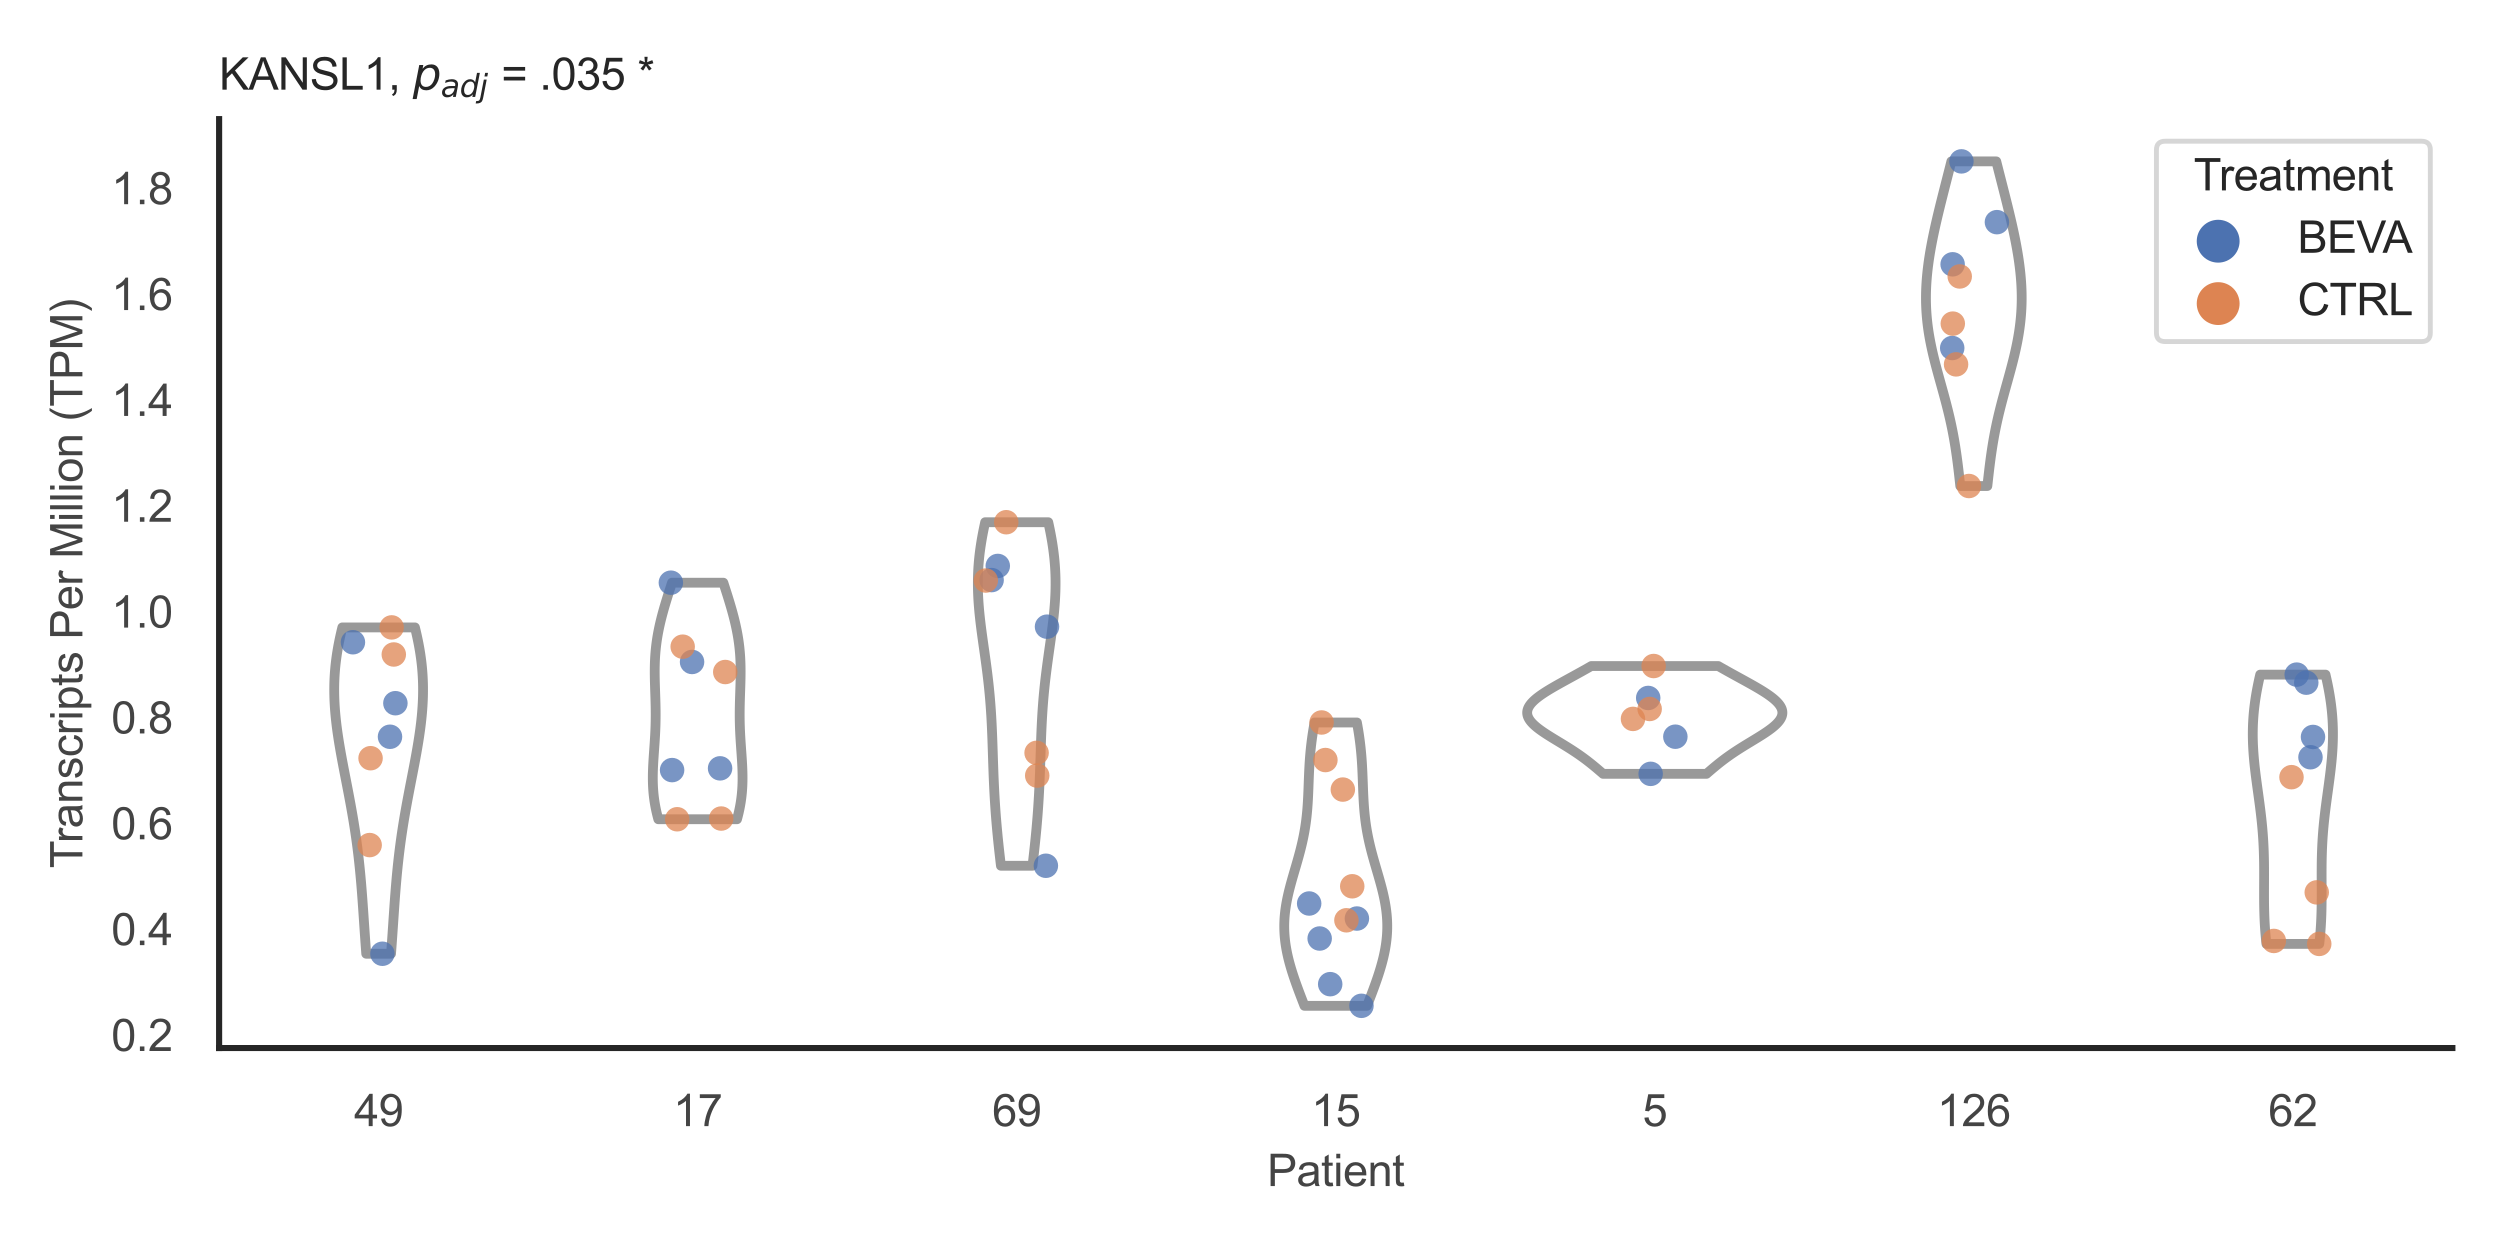 <?xml version="1.0" encoding="utf-8" standalone="no"?>
<!DOCTYPE svg PUBLIC "-//W3C//DTD SVG 1.1//EN"
  "http://www.w3.org/Graphics/SVG/1.1/DTD/svg11.dtd">
<svg xmlns:xlink="http://www.w3.org/1999/xlink" width="510.236pt" height="255.118pt" viewBox="0 0 510.236 255.118" xmlns="http://www.w3.org/2000/svg" version="1.1">
 <defs>
  <style type="text/css">*{stroke-linejoin: round; stroke-linecap: butt}</style>
 </defs>
 <g id="figure_1">
  <g id="patch_1">
   <path d="M 0 255.118 
L 510.236 255.118 
L 510.236 0 
L 0 0 
z
" style="fill: #ffffff"/>
  </g>
  <g id="axes_1">
   <g id="patch_2">
    <path d="M 44.72 213.898 
L 500.516 213.898 
L 500.516 24.32 
L 44.72 24.32 
z
" style="fill: #ffffff"/>
   </g>
   <g id="matplotlib.axis_1">
    <g id="xtick_1">
     <g id="text_1">
      <!-- 49 -->
      <g style="fill: #444444" transform="translate(72.272 229.84)scale(0.09 -0.09)">
       <defs>
        <path id="ArialMT-34" d="M 2069 0 
L 2069 1097 
L 81 1097 
L 81 1613 
L 2172 4581 
L 2631 4581 
L 2631 1613 
L 3250 1613 
L 3250 1097 
L 2631 1097 
L 2631 0 
L 2069 0 
z
M 2069 1613 
L 2069 3678 
L 634 1613 
L 2069 1613 
z
" transform="scale(0.016)"/>
        <path id="ArialMT-39" d="M 350 1059 
L 891 1109 
Q 959 728 1153 556 
Q 1347 384 1650 384 
Q 1909 384 2104 503 
Q 2300 622 2425 820 
Q 2550 1019 2634 1356 
Q 2719 1694 2719 2044 
Q 2719 2081 2716 2156 
Q 2547 1888 2255 1720 
Q 1963 1553 1622 1553 
Q 1053 1553 659 1965 
Q 266 2378 266 3053 
Q 266 3750 677 4175 
Q 1088 4600 1706 4600 
Q 2153 4600 2523 4359 
Q 2894 4119 3086 3673 
Q 3278 3228 3278 2384 
Q 3278 1506 3087 986 
Q 2897 466 2520 194 
Q 2144 -78 1638 -78 
Q 1100 -78 759 220 
Q 419 519 350 1059 
z
M 2653 3081 
Q 2653 3566 2395 3850 
Q 2138 4134 1775 4134 
Q 1400 4134 1122 3828 
Q 844 3522 844 3034 
Q 844 2597 1108 2323 
Q 1372 2050 1759 2050 
Q 2150 2050 2401 2323 
Q 2653 2597 2653 3081 
z
" transform="scale(0.016)"/>
       </defs>
       <use xlink:href="#ArialMT-34"/>
       <use xlink:href="#ArialMT-39" x="55.615"/>
      </g>
     </g>
    </g>
    <g id="xtick_2">
     <g id="text_2">
      <!-- 17 -->
      <g style="fill: #444444" transform="translate(137.386 229.84)scale(0.09 -0.09)">
       <defs>
        <path id="ArialMT-31" d="M 2384 0 
L 1822 0 
L 1822 3584 
Q 1619 3391 1289 3197 
Q 959 3003 697 2906 
L 697 3450 
Q 1169 3672 1522 3987 
Q 1875 4303 2022 4600 
L 2384 4600 
L 2384 0 
z
" transform="scale(0.016)"/>
        <path id="ArialMT-37" d="M 303 3981 
L 303 4522 
L 3269 4522 
L 3269 4084 
Q 2831 3619 2401 2847 
Q 1972 2075 1738 1259 
Q 1569 684 1522 0 
L 944 0 
Q 953 541 1156 1306 
Q 1359 2072 1739 2783 
Q 2119 3494 2547 3981 
L 303 3981 
z
" transform="scale(0.016)"/>
       </defs>
       <use xlink:href="#ArialMT-31"/>
       <use xlink:href="#ArialMT-37" x="55.615"/>
      </g>
     </g>
    </g>
    <g id="xtick_3">
     <g id="text_3">
      <!-- 69 -->
      <g style="fill: #444444" transform="translate(202.5 229.84)scale(0.09 -0.09)">
       <defs>
        <path id="ArialMT-36" d="M 3184 3459 
L 2625 3416 
Q 2550 3747 2413 3897 
Q 2184 4138 1850 4138 
Q 1581 4138 1378 3988 
Q 1113 3794 959 3422 
Q 806 3050 800 2363 
Q 1003 2672 1297 2822 
Q 1591 2972 1913 2972 
Q 2475 2972 2870 2558 
Q 3266 2144 3266 1488 
Q 3266 1056 3080 686 
Q 2894 316 2569 119 
Q 2244 -78 1831 -78 
Q 1128 -78 684 439 
Q 241 956 241 2144 
Q 241 3472 731 4075 
Q 1159 4600 1884 4600 
Q 2425 4600 2770 4297 
Q 3116 3994 3184 3459 
z
M 888 1484 
Q 888 1194 1011 928 
Q 1134 663 1356 523 
Q 1578 384 1822 384 
Q 2178 384 2434 671 
Q 2691 959 2691 1453 
Q 2691 1928 2437 2201 
Q 2184 2475 1800 2475 
Q 1419 2475 1153 2201 
Q 888 1928 888 1484 
z
" transform="scale(0.016)"/>
       </defs>
       <use xlink:href="#ArialMT-36"/>
       <use xlink:href="#ArialMT-39" x="55.615"/>
      </g>
     </g>
    </g>
    <g id="xtick_4">
     <g id="text_4">
      <!-- 15 -->
      <g style="fill: #444444" transform="translate(267.613 229.84)scale(0.09 -0.09)">
       <defs>
        <path id="ArialMT-35" d="M 266 1200 
L 856 1250 
Q 922 819 1161 601 
Q 1400 384 1738 384 
Q 2144 384 2425 690 
Q 2706 997 2706 1503 
Q 2706 1984 2436 2262 
Q 2166 2541 1728 2541 
Q 1456 2541 1237 2417 
Q 1019 2294 894 2097 
L 366 2166 
L 809 4519 
L 3088 4519 
L 3088 3981 
L 1259 3981 
L 1013 2750 
Q 1425 3038 1878 3038 
Q 2478 3038 2890 2622 
Q 3303 2206 3303 1553 
Q 3303 931 2941 478 
Q 2500 -78 1738 -78 
Q 1113 -78 717 272 
Q 322 622 266 1200 
z
" transform="scale(0.016)"/>
       </defs>
       <use xlink:href="#ArialMT-31"/>
       <use xlink:href="#ArialMT-35" x="55.615"/>
      </g>
     </g>
    </g>
    <g id="xtick_5">
     <g id="text_5">
      <!-- 5 -->
      <g style="fill: #444444" transform="translate(335.229 229.84)scale(0.09 -0.09)">
       <use xlink:href="#ArialMT-35"/>
      </g>
     </g>
    </g>
    <g id="xtick_6">
     <g id="text_6">
      <!-- 126 -->
      <g style="fill: #444444" transform="translate(395.338 229.84)scale(0.09 -0.09)">
       <defs>
        <path id="ArialMT-32" d="M 3222 541 
L 3222 0 
L 194 0 
Q 188 203 259 391 
Q 375 700 629 1000 
Q 884 1300 1366 1694 
Q 2113 2306 2375 2664 
Q 2638 3022 2638 3341 
Q 2638 3675 2398 3904 
Q 2159 4134 1775 4134 
Q 1369 4134 1125 3890 
Q 881 3647 878 3216 
L 300 3275 
Q 359 3922 746 4261 
Q 1134 4600 1788 4600 
Q 2447 4600 2831 4234 
Q 3216 3869 3216 3328 
Q 3216 3053 3103 2787 
Q 2991 2522 2730 2228 
Q 2469 1934 1863 1422 
Q 1356 997 1212 845 
Q 1069 694 975 541 
L 3222 541 
z
" transform="scale(0.016)"/>
       </defs>
       <use xlink:href="#ArialMT-31"/>
       <use xlink:href="#ArialMT-32" x="55.615"/>
       <use xlink:href="#ArialMT-36" x="111.23"/>
      </g>
     </g>
    </g>
    <g id="xtick_7">
     <g id="text_7">
      <!-- 62 -->
      <g style="fill: #444444" transform="translate(462.955 229.84)scale(0.09 -0.09)">
       <use xlink:href="#ArialMT-36"/>
       <use xlink:href="#ArialMT-32" x="55.615"/>
      </g>
     </g>
    </g>
    <g id="text_8">
     <!-- Patient -->
     <g style="fill: #444444" transform="translate(258.609 242.071)scale(0.09 -0.09)">
      <defs>
       <path id="ArialMT-50" d="M 494 0 
L 494 4581 
L 2222 4581 
Q 2678 4581 2919 4538 
Q 3256 4481 3484 4323 
Q 3713 4166 3852 3881 
Q 3991 3597 3991 3256 
Q 3991 2672 3619 2267 
Q 3247 1863 2275 1863 
L 1100 1863 
L 1100 0 
L 494 0 
z
M 1100 2403 
L 2284 2403 
Q 2872 2403 3119 2622 
Q 3366 2841 3366 3238 
Q 3366 3525 3220 3729 
Q 3075 3934 2838 4000 
Q 2684 4041 2272 4041 
L 1100 4041 
L 1100 2403 
z
" transform="scale(0.016)"/>
       <path id="ArialMT-61" d="M 2588 409 
Q 2275 144 1986 34 
Q 1697 -75 1366 -75 
Q 819 -75 525 192 
Q 231 459 231 875 
Q 231 1119 342 1320 
Q 453 1522 633 1644 
Q 813 1766 1038 1828 
Q 1203 1872 1538 1913 
Q 2219 1994 2541 2106 
Q 2544 2222 2544 2253 
Q 2544 2597 2384 2738 
Q 2169 2928 1744 2928 
Q 1347 2928 1158 2789 
Q 969 2650 878 2297 
L 328 2372 
Q 403 2725 575 2942 
Q 747 3159 1072 3276 
Q 1397 3394 1825 3394 
Q 2250 3394 2515 3294 
Q 2781 3194 2906 3042 
Q 3031 2891 3081 2659 
Q 3109 2516 3109 2141 
L 3109 1391 
Q 3109 606 3145 398 
Q 3181 191 3288 0 
L 2700 0 
Q 2613 175 2588 409 
z
M 2541 1666 
Q 2234 1541 1622 1453 
Q 1275 1403 1131 1340 
Q 988 1278 909 1158 
Q 831 1038 831 891 
Q 831 666 1001 516 
Q 1172 366 1500 366 
Q 1825 366 2078 508 
Q 2331 650 2450 897 
Q 2541 1088 2541 1459 
L 2541 1666 
z
" transform="scale(0.016)"/>
       <path id="ArialMT-74" d="M 1650 503 
L 1731 6 
Q 1494 -44 1306 -44 
Q 1000 -44 831 53 
Q 663 150 594 308 
Q 525 466 525 972 
L 525 2881 
L 113 2881 
L 113 3319 
L 525 3319 
L 525 4141 
L 1084 4478 
L 1084 3319 
L 1650 3319 
L 1650 2881 
L 1084 2881 
L 1084 941 
Q 1084 700 1114 631 
Q 1144 563 1211 522 
Q 1278 481 1403 481 
Q 1497 481 1650 503 
z
" transform="scale(0.016)"/>
       <path id="ArialMT-69" d="M 425 3934 
L 425 4581 
L 988 4581 
L 988 3934 
L 425 3934 
z
M 425 0 
L 425 3319 
L 988 3319 
L 988 0 
L 425 0 
z
" transform="scale(0.016)"/>
       <path id="ArialMT-65" d="M 2694 1069 
L 3275 997 
Q 3138 488 2766 206 
Q 2394 -75 1816 -75 
Q 1088 -75 661 373 
Q 234 822 234 1631 
Q 234 2469 665 2931 
Q 1097 3394 1784 3394 
Q 2450 3394 2872 2941 
Q 3294 2488 3294 1666 
Q 3294 1616 3291 1516 
L 816 1516 
Q 847 969 1125 678 
Q 1403 388 1819 388 
Q 2128 388 2347 550 
Q 2566 713 2694 1069 
z
M 847 1978 
L 2700 1978 
Q 2663 2397 2488 2606 
Q 2219 2931 1791 2931 
Q 1403 2931 1139 2672 
Q 875 2413 847 1978 
z
" transform="scale(0.016)"/>
       <path id="ArialMT-6e" d="M 422 0 
L 422 3319 
L 928 3319 
L 928 2847 
Q 1294 3394 1984 3394 
Q 2284 3394 2536 3286 
Q 2788 3178 2913 3003 
Q 3038 2828 3088 2588 
Q 3119 2431 3119 2041 
L 3119 0 
L 2556 0 
L 2556 2019 
Q 2556 2363 2490 2533 
Q 2425 2703 2258 2804 
Q 2091 2906 1866 2906 
Q 1506 2906 1245 2678 
Q 984 2450 984 1813 
L 984 0 
L 422 0 
z
" transform="scale(0.016)"/>
      </defs>
      <use xlink:href="#ArialMT-50"/>
      <use xlink:href="#ArialMT-61" x="66.699"/>
      <use xlink:href="#ArialMT-74" x="122.314"/>
      <use xlink:href="#ArialMT-69" x="150.098"/>
      <use xlink:href="#ArialMT-65" x="172.314"/>
      <use xlink:href="#ArialMT-6e" x="227.93"/>
      <use xlink:href="#ArialMT-74" x="283.545"/>
     </g>
    </g>
   </g>
   <g id="matplotlib.axis_2">
    <g id="ytick_1">
     <g id="text_9">
      <!-- 0.2 -->
      <g style="fill: #444444" transform="translate(22.71 214.5)scale(0.09 -0.09)">
       <defs>
        <path id="ArialMT-30" d="M 266 2259 
Q 266 3072 433 3567 
Q 600 4063 929 4331 
Q 1259 4600 1759 4600 
Q 2128 4600 2406 4451 
Q 2684 4303 2865 4023 
Q 3047 3744 3150 3342 
Q 3253 2941 3253 2259 
Q 3253 1453 3087 958 
Q 2922 463 2592 192 
Q 2263 -78 1759 -78 
Q 1097 -78 719 397 
Q 266 969 266 2259 
z
M 844 2259 
Q 844 1131 1108 757 
Q 1372 384 1759 384 
Q 2147 384 2411 759 
Q 2675 1134 2675 2259 
Q 2675 3391 2411 3762 
Q 2147 4134 1753 4134 
Q 1366 4134 1134 3806 
Q 844 3388 844 2259 
z
" transform="scale(0.016)"/>
        <path id="ArialMT-2e" d="M 581 0 
L 581 641 
L 1222 641 
L 1222 0 
L 581 0 
z
" transform="scale(0.016)"/>
       </defs>
       <use xlink:href="#ArialMT-30"/>
       <use xlink:href="#ArialMT-2e" x="55.615"/>
       <use xlink:href="#ArialMT-32" x="83.398"/>
      </g>
     </g>
    </g>
    <g id="ytick_2">
     <g id="text_10">
      <!-- 0.4 -->
      <g style="fill: #444444" transform="translate(22.71 192.897)scale(0.09 -0.09)">
       <use xlink:href="#ArialMT-30"/>
       <use xlink:href="#ArialMT-2e" x="55.615"/>
       <use xlink:href="#ArialMT-34" x="83.398"/>
      </g>
     </g>
    </g>
    <g id="ytick_3">
     <g id="text_11">
      <!-- 0.6 -->
      <g style="fill: #444444" transform="translate(22.71 171.295)scale(0.09 -0.09)">
       <use xlink:href="#ArialMT-30"/>
       <use xlink:href="#ArialMT-2e" x="55.615"/>
       <use xlink:href="#ArialMT-36" x="83.398"/>
      </g>
     </g>
    </g>
    <g id="ytick_4">
     <g id="text_12">
      <!-- 0.8 -->
      <g style="fill: #444444" transform="translate(22.71 149.692)scale(0.09 -0.09)">
       <defs>
        <path id="ArialMT-38" d="M 1131 2484 
Q 781 2613 612 2850 
Q 444 3088 444 3419 
Q 444 3919 803 4259 
Q 1163 4600 1759 4600 
Q 2359 4600 2725 4251 
Q 3091 3903 3091 3403 
Q 3091 3084 2923 2848 
Q 2756 2613 2416 2484 
Q 2838 2347 3058 2040 
Q 3278 1734 3278 1309 
Q 3278 722 2862 322 
Q 2447 -78 1769 -78 
Q 1091 -78 675 323 
Q 259 725 259 1325 
Q 259 1772 486 2073 
Q 713 2375 1131 2484 
z
M 1019 3438 
Q 1019 3113 1228 2906 
Q 1438 2700 1772 2700 
Q 2097 2700 2305 2904 
Q 2513 3109 2513 3406 
Q 2513 3716 2298 3927 
Q 2084 4138 1766 4138 
Q 1444 4138 1231 3931 
Q 1019 3725 1019 3438 
z
M 838 1322 
Q 838 1081 952 856 
Q 1066 631 1291 507 
Q 1516 384 1775 384 
Q 2178 384 2440 643 
Q 2703 903 2703 1303 
Q 2703 1709 2433 1975 
Q 2163 2241 1756 2241 
Q 1359 2241 1098 1978 
Q 838 1716 838 1322 
z
" transform="scale(0.016)"/>
       </defs>
       <use xlink:href="#ArialMT-30"/>
       <use xlink:href="#ArialMT-2e" x="55.615"/>
       <use xlink:href="#ArialMT-38" x="83.398"/>
      </g>
     </g>
    </g>
    <g id="ytick_5">
     <g id="text_13">
      <!-- 1.0 -->
      <g style="fill: #444444" transform="translate(22.71 128.089)scale(0.09 -0.09)">
       <use xlink:href="#ArialMT-31"/>
       <use xlink:href="#ArialMT-2e" x="55.615"/>
       <use xlink:href="#ArialMT-30" x="83.398"/>
      </g>
     </g>
    </g>
    <g id="ytick_6">
     <g id="text_14">
      <!-- 1.2 -->
      <g style="fill: #444444" transform="translate(22.71 106.486)scale(0.09 -0.09)">
       <use xlink:href="#ArialMT-31"/>
       <use xlink:href="#ArialMT-2e" x="55.615"/>
       <use xlink:href="#ArialMT-32" x="83.398"/>
      </g>
     </g>
    </g>
    <g id="ytick_7">
     <g id="text_15">
      <!-- 1.4 -->
      <g style="fill: #444444" transform="translate(22.71 84.883)scale(0.09 -0.09)">
       <use xlink:href="#ArialMT-31"/>
       <use xlink:href="#ArialMT-2e" x="55.615"/>
       <use xlink:href="#ArialMT-34" x="83.398"/>
      </g>
     </g>
    </g>
    <g id="ytick_8">
     <g id="text_16">
      <!-- 1.6 -->
      <g style="fill: #444444" transform="translate(22.71 63.28)scale(0.09 -0.09)">
       <use xlink:href="#ArialMT-31"/>
       <use xlink:href="#ArialMT-2e" x="55.615"/>
       <use xlink:href="#ArialMT-36" x="83.398"/>
      </g>
     </g>
    </g>
    <g id="ytick_9">
     <g id="text_17">
      <!-- 1.8 -->
      <g style="fill: #444444" transform="translate(22.71 41.678)scale(0.09 -0.09)">
       <use xlink:href="#ArialMT-31"/>
       <use xlink:href="#ArialMT-2e" x="55.615"/>
       <use xlink:href="#ArialMT-38" x="83.398"/>
      </g>
     </g>
    </g>
    <g id="text_18">
     <!-- Transcripts Per Million (TPM) -->
     <g style="fill: #444444" transform="translate(16.816 177.194)rotate(-90)scale(0.09 -0.09)">
      <defs>
       <path id="ArialMT-54" d="M 1659 0 
L 1659 4041 
L 150 4041 
L 150 4581 
L 3781 4581 
L 3781 4041 
L 2266 4041 
L 2266 0 
L 1659 0 
z
" transform="scale(0.016)"/>
       <path id="ArialMT-72" d="M 416 0 
L 416 3319 
L 922 3319 
L 922 2816 
Q 1116 3169 1280 3281 
Q 1444 3394 1641 3394 
Q 1925 3394 2219 3213 
L 2025 2691 
Q 1819 2813 1613 2813 
Q 1428 2813 1281 2702 
Q 1134 2591 1072 2394 
Q 978 2094 978 1738 
L 978 0 
L 416 0 
z
" transform="scale(0.016)"/>
       <path id="ArialMT-73" d="M 197 991 
L 753 1078 
Q 800 744 1014 566 
Q 1228 388 1613 388 
Q 2000 388 2187 545 
Q 2375 703 2375 916 
Q 2375 1106 2209 1216 
Q 2094 1291 1634 1406 
Q 1016 1563 777 1677 
Q 538 1791 414 1992 
Q 291 2194 291 2438 
Q 291 2659 392 2848 
Q 494 3038 669 3163 
Q 800 3259 1026 3326 
Q 1253 3394 1513 3394 
Q 1903 3394 2198 3281 
Q 2494 3169 2634 2976 
Q 2775 2784 2828 2463 
L 2278 2388 
Q 2241 2644 2061 2787 
Q 1881 2931 1553 2931 
Q 1166 2931 1000 2803 
Q 834 2675 834 2503 
Q 834 2394 903 2306 
Q 972 2216 1119 2156 
Q 1203 2125 1616 2013 
Q 2213 1853 2448 1751 
Q 2684 1650 2818 1456 
Q 2953 1263 2953 975 
Q 2953 694 2789 445 
Q 2625 197 2315 61 
Q 2006 -75 1616 -75 
Q 969 -75 630 194 
Q 291 463 197 991 
z
" transform="scale(0.016)"/>
       <path id="ArialMT-63" d="M 2588 1216 
L 3141 1144 
Q 3050 572 2676 248 
Q 2303 -75 1759 -75 
Q 1078 -75 664 370 
Q 250 816 250 1647 
Q 250 2184 428 2587 
Q 606 2991 970 3192 
Q 1334 3394 1763 3394 
Q 2303 3394 2647 3120 
Q 2991 2847 3088 2344 
L 2541 2259 
Q 2463 2594 2264 2762 
Q 2066 2931 1784 2931 
Q 1359 2931 1093 2626 
Q 828 2322 828 1663 
Q 828 994 1084 691 
Q 1341 388 1753 388 
Q 2084 388 2306 591 
Q 2528 794 2588 1216 
z
" transform="scale(0.016)"/>
       <path id="ArialMT-70" d="M 422 -1272 
L 422 3319 
L 934 3319 
L 934 2888 
Q 1116 3141 1344 3267 
Q 1572 3394 1897 3394 
Q 2322 3394 2647 3175 
Q 2972 2956 3137 2557 
Q 3303 2159 3303 1684 
Q 3303 1175 3120 767 
Q 2938 359 2589 142 
Q 2241 -75 1856 -75 
Q 1575 -75 1351 44 
Q 1128 163 984 344 
L 984 -1272 
L 422 -1272 
z
M 931 1641 
Q 931 1000 1190 694 
Q 1450 388 1819 388 
Q 2194 388 2461 705 
Q 2728 1022 2728 1688 
Q 2728 2322 2467 2637 
Q 2206 2953 1844 2953 
Q 1484 2953 1207 2617 
Q 931 2281 931 1641 
z
" transform="scale(0.016)"/>
       <path id="ArialMT-20" transform="scale(0.016)"/>
       <path id="ArialMT-4d" d="M 475 0 
L 475 4581 
L 1388 4581 
L 2472 1338 
Q 2622 884 2691 659 
Q 2769 909 2934 1394 
L 4031 4581 
L 4847 4581 
L 4847 0 
L 4263 0 
L 4263 3834 
L 2931 0 
L 2384 0 
L 1059 3900 
L 1059 0 
L 475 0 
z
" transform="scale(0.016)"/>
       <path id="ArialMT-6c" d="M 409 0 
L 409 4581 
L 972 4581 
L 972 0 
L 409 0 
z
" transform="scale(0.016)"/>
       <path id="ArialMT-6f" d="M 213 1659 
Q 213 2581 725 3025 
Q 1153 3394 1769 3394 
Q 2453 3394 2887 2945 
Q 3322 2497 3322 1706 
Q 3322 1066 3130 698 
Q 2938 331 2570 128 
Q 2203 -75 1769 -75 
Q 1072 -75 642 372 
Q 213 819 213 1659 
z
M 791 1659 
Q 791 1022 1069 705 
Q 1347 388 1769 388 
Q 2188 388 2466 706 
Q 2744 1025 2744 1678 
Q 2744 2294 2464 2611 
Q 2184 2928 1769 2928 
Q 1347 2928 1069 2612 
Q 791 2297 791 1659 
z
" transform="scale(0.016)"/>
       <path id="ArialMT-28" d="M 1497 -1347 
Q 1031 -759 709 28 
Q 388 816 388 1659 
Q 388 2403 628 3084 
Q 909 3875 1497 4659 
L 1900 4659 
Q 1522 4009 1400 3731 
Q 1209 3300 1100 2831 
Q 966 2247 966 1656 
Q 966 153 1900 -1347 
L 1497 -1347 
z
" transform="scale(0.016)"/>
       <path id="ArialMT-29" d="M 791 -1347 
L 388 -1347 
Q 1322 153 1322 1656 
Q 1322 2244 1188 2822 
Q 1081 3291 891 3722 
Q 769 4003 388 4659 
L 791 4659 
Q 1378 3875 1659 3084 
Q 1900 2403 1900 1659 
Q 1900 816 1576 28 
Q 1253 -759 791 -1347 
z
" transform="scale(0.016)"/>
      </defs>
      <use xlink:href="#ArialMT-54"/>
      <use xlink:href="#ArialMT-72" x="57.334"/>
      <use xlink:href="#ArialMT-61" x="90.635"/>
      <use xlink:href="#ArialMT-6e" x="146.25"/>
      <use xlink:href="#ArialMT-73" x="201.865"/>
      <use xlink:href="#ArialMT-63" x="251.865"/>
      <use xlink:href="#ArialMT-72" x="301.865"/>
      <use xlink:href="#ArialMT-69" x="335.166"/>
      <use xlink:href="#ArialMT-70" x="357.383"/>
      <use xlink:href="#ArialMT-74" x="412.998"/>
      <use xlink:href="#ArialMT-73" x="440.781"/>
      <use xlink:href="#ArialMT-20" x="490.781"/>
      <use xlink:href="#ArialMT-50" x="518.564"/>
      <use xlink:href="#ArialMT-65" x="585.264"/>
      <use xlink:href="#ArialMT-72" x="640.879"/>
      <use xlink:href="#ArialMT-20" x="674.18"/>
      <use xlink:href="#ArialMT-4d" x="701.963"/>
      <use xlink:href="#ArialMT-69" x="785.264"/>
      <use xlink:href="#ArialMT-6c" x="807.48"/>
      <use xlink:href="#ArialMT-6c" x="829.697"/>
      <use xlink:href="#ArialMT-69" x="851.914"/>
      <use xlink:href="#ArialMT-6f" x="874.131"/>
      <use xlink:href="#ArialMT-6e" x="929.746"/>
      <use xlink:href="#ArialMT-20" x="985.361"/>
      <use xlink:href="#ArialMT-28" x="1013.145"/>
      <use xlink:href="#ArialMT-54" x="1046.445"/>
      <use xlink:href="#ArialMT-50" x="1107.529"/>
      <use xlink:href="#ArialMT-4d" x="1174.229"/>
      <use xlink:href="#ArialMT-29" x="1257.529"/>
     </g>
    </g>
   </g>
   <g id="PolyCollection_1">
    <defs>
     <path id="m2fae4d52bd" d="M 79.807 -60.463 
L 74.747 -60.463 
L 74.696 -61.136 
L 74.646 -61.809 
L 74.597 -62.482 
L 74.549 -63.155 
L 74.502 -63.827 
L 74.455 -64.5 
L 74.409 -65.173 
L 74.363 -65.846 
L 74.317 -66.518 
L 74.271 -67.191 
L 74.226 -67.864 
L 74.18 -68.537 
L 74.134 -69.21 
L 74.087 -69.882 
L 74.039 -70.555 
L 73.991 -71.228 
L 73.941 -71.901 
L 73.891 -72.574 
L 73.838 -73.246 
L 73.784 -73.919 
L 73.729 -74.592 
L 73.671 -75.265 
L 73.611 -75.937 
L 73.549 -76.61 
L 73.485 -77.283 
L 73.418 -77.956 
L 73.348 -78.629 
L 73.276 -79.301 
L 73.201 -79.974 
L 73.123 -80.647 
L 73.041 -81.32 
L 72.957 -81.993 
L 72.87 -82.665 
L 72.78 -83.338 
L 72.686 -84.011 
L 72.589 -84.684 
L 72.49 -85.357 
L 72.387 -86.029 
L 72.281 -86.702 
L 72.173 -87.375 
L 72.061 -88.048 
L 71.947 -88.72 
L 71.831 -89.393 
L 71.712 -90.066 
L 71.591 -90.739 
L 71.467 -91.412 
L 71.342 -92.084 
L 71.216 -92.757 
L 71.088 -93.43 
L 70.959 -94.103 
L 70.829 -94.776 
L 70.698 -95.448 
L 70.567 -96.121 
L 70.436 -96.794 
L 70.306 -97.467 
L 70.176 -98.139 
L 70.047 -98.812 
L 69.92 -99.485 
L 69.794 -100.158 
L 69.67 -100.831 
L 69.549 -101.503 
L 69.431 -102.176 
L 69.316 -102.849 
L 69.204 -103.522 
L 69.097 -104.195 
L 68.994 -104.867 
L 68.895 -105.54 
L 68.802 -106.213 
L 68.714 -106.886 
L 68.633 -107.558 
L 68.557 -108.231 
L 68.488 -108.904 
L 68.426 -109.577 
L 68.371 -110.25 
L 68.324 -110.922 
L 68.285 -111.595 
L 68.253 -112.268 
L 68.231 -112.941 
L 68.217 -113.614 
L 68.211 -114.286 
L 68.215 -114.959 
L 68.228 -115.632 
L 68.25 -116.305 
L 68.282 -116.977 
L 68.324 -117.65 
L 68.375 -118.323 
L 68.435 -118.996 
L 68.505 -119.669 
L 68.585 -120.341 
L 68.674 -121.014 
L 68.773 -121.687 
L 68.88 -122.36 
L 68.996 -123.033 
L 69.122 -123.705 
L 69.255 -124.378 
L 69.396 -125.051 
L 69.546 -125.724 
L 69.702 -126.397 
L 69.865 -127.069 
L 84.688 -127.069 
L 84.688 -127.069 
L 84.852 -126.397 
L 85.008 -125.724 
L 85.157 -125.051 
L 85.299 -124.378 
L 85.432 -123.705 
L 85.557 -123.033 
L 85.674 -122.36 
L 85.781 -121.687 
L 85.88 -121.014 
L 85.969 -120.341 
L 86.048 -119.669 
L 86.119 -118.996 
L 86.179 -118.323 
L 86.23 -117.65 
L 86.271 -116.977 
L 86.303 -116.305 
L 86.326 -115.632 
L 86.339 -114.959 
L 86.342 -114.286 
L 86.337 -113.614 
L 86.323 -112.941 
L 86.3 -112.268 
L 86.269 -111.595 
L 86.23 -110.922 
L 86.182 -110.25 
L 86.128 -109.577 
L 86.066 -108.904 
L 85.997 -108.231 
L 85.921 -107.558 
L 85.839 -106.886 
L 85.752 -106.213 
L 85.658 -105.54 
L 85.56 -104.867 
L 85.457 -104.195 
L 85.35 -103.522 
L 85.238 -102.849 
L 85.123 -102.176 
L 85.005 -101.503 
L 84.884 -100.831 
L 84.76 -100.158 
L 84.634 -99.485 
L 84.507 -98.812 
L 84.378 -98.139 
L 84.248 -97.467 
L 84.118 -96.794 
L 83.987 -96.121 
L 83.856 -95.448 
L 83.725 -94.776 
L 83.595 -94.103 
L 83.466 -93.43 
L 83.338 -92.757 
L 83.211 -92.084 
L 83.086 -91.412 
L 82.963 -90.739 
L 82.842 -90.066 
L 82.723 -89.393 
L 82.606 -88.72 
L 82.492 -88.048 
L 82.381 -87.375 
L 82.272 -86.702 
L 82.167 -86.029 
L 82.064 -85.357 
L 81.964 -84.684 
L 81.868 -84.011 
L 81.774 -83.338 
L 81.684 -82.665 
L 81.597 -81.993 
L 81.512 -81.32 
L 81.431 -80.647 
L 81.353 -79.974 
L 81.278 -79.301 
L 81.205 -78.629 
L 81.136 -77.956 
L 81.069 -77.283 
L 81.004 -76.61 
L 80.942 -75.937 
L 80.883 -75.265 
L 80.825 -74.592 
L 80.769 -73.919 
L 80.715 -73.246 
L 80.663 -72.574 
L 80.612 -71.901 
L 80.563 -71.228 
L 80.514 -70.555 
L 80.467 -69.882 
L 80.42 -69.21 
L 80.374 -68.537 
L 80.328 -67.864 
L 80.282 -67.191 
L 80.237 -66.518 
L 80.191 -65.846 
L 80.145 -65.173 
L 80.099 -64.5 
L 80.052 -63.827 
L 80.005 -63.155 
L 79.956 -62.482 
L 79.907 -61.809 
L 79.858 -61.136 
L 79.807 -60.463 
z
" style="stroke: #999999; stroke-width: 2"/>
    </defs>
    <g clip-path="url(#p1416fe9671)">
     <use xlink:href="#m2fae4d52bd" x="0" y="255.118" style="fill: #ffffff; stroke: #999999; stroke-width: 2"/>
    </g>
   </g>
   <g id="PolyCollection_2">
    <defs>
     <path id="mb1a639e6e1" d="M 150.42 -87.913 
L 134.361 -87.913 
L 134.23 -88.401 
L 134.107 -88.888 
L 133.992 -89.376 
L 133.884 -89.864 
L 133.785 -90.351 
L 133.695 -90.839 
L 133.613 -91.327 
L 133.539 -91.815 
L 133.473 -92.302 
L 133.416 -92.79 
L 133.367 -93.278 
L 133.326 -93.765 
L 133.293 -94.253 
L 133.268 -94.741 
L 133.249 -95.229 
L 133.238 -95.716 
L 133.232 -96.204 
L 133.233 -96.692 
L 133.24 -97.179 
L 133.252 -97.667 
L 133.268 -98.155 
L 133.289 -98.642 
L 133.313 -99.13 
L 133.34 -99.618 
L 133.37 -100.106 
L 133.402 -100.593 
L 133.435 -101.081 
L 133.469 -101.569 
L 133.504 -102.056 
L 133.539 -102.544 
L 133.573 -103.032 
L 133.606 -103.519 
L 133.637 -104.007 
L 133.667 -104.495 
L 133.695 -104.983 
L 133.72 -105.47 
L 133.743 -105.958 
L 133.763 -106.446 
L 133.78 -106.933 
L 133.794 -107.421 
L 133.804 -107.909 
L 133.811 -108.396 
L 133.816 -108.884 
L 133.817 -109.372 
L 133.815 -109.86 
L 133.81 -110.347 
L 133.802 -110.835 
L 133.793 -111.323 
L 133.781 -111.81 
L 133.767 -112.298 
L 133.753 -112.786 
L 133.737 -113.273 
L 133.721 -113.761 
L 133.704 -114.249 
L 133.688 -114.737 
L 133.673 -115.224 
L 133.659 -115.712 
L 133.647 -116.2 
L 133.636 -116.687 
L 133.629 -117.175 
L 133.624 -117.663 
L 133.623 -118.15 
L 133.626 -118.638 
L 133.633 -119.126 
L 133.645 -119.614 
L 133.661 -120.101 
L 133.683 -120.589 
L 133.71 -121.077 
L 133.743 -121.564 
L 133.782 -122.052 
L 133.827 -122.54 
L 133.878 -123.027 
L 133.935 -123.515 
L 133.998 -124.003 
L 134.068 -124.491 
L 134.143 -124.978 
L 134.225 -125.466 
L 134.313 -125.954 
L 134.407 -126.441 
L 134.507 -126.929 
L 134.612 -127.417 
L 134.722 -127.904 
L 134.838 -128.392 
L 134.959 -128.88 
L 135.084 -129.368 
L 135.213 -129.855 
L 135.347 -130.343 
L 135.484 -130.831 
L 135.625 -131.318 
L 135.768 -131.806 
L 135.915 -132.294 
L 136.064 -132.781 
L 136.215 -133.269 
L 136.368 -133.757 
L 136.522 -134.245 
L 136.678 -134.732 
L 136.834 -135.22 
L 136.991 -135.708 
L 137.149 -136.195 
L 147.633 -136.195 
L 147.633 -136.195 
L 147.79 -135.708 
L 147.947 -135.22 
L 148.104 -134.732 
L 148.259 -134.245 
L 148.414 -133.757 
L 148.566 -133.269 
L 148.718 -132.781 
L 148.867 -132.294 
L 149.013 -131.806 
L 149.157 -131.318 
L 149.297 -130.831 
L 149.435 -130.343 
L 149.568 -129.855 
L 149.697 -129.368 
L 149.823 -128.88 
L 149.943 -128.392 
L 150.059 -127.904 
L 150.169 -127.417 
L 150.274 -126.929 
L 150.374 -126.441 
L 150.468 -125.954 
L 150.556 -125.466 
L 150.638 -124.978 
L 150.714 -124.491 
L 150.783 -124.003 
L 150.846 -123.515 
L 150.904 -123.027 
L 150.954 -122.54 
L 150.999 -122.052 
L 151.038 -121.564 
L 151.071 -121.077 
L 151.098 -120.589 
L 151.12 -120.101 
L 151.136 -119.614 
L 151.148 -119.126 
L 151.155 -118.638 
L 151.158 -118.15 
L 151.157 -117.663 
L 151.152 -117.175 
L 151.145 -116.687 
L 151.135 -116.2 
L 151.122 -115.712 
L 151.108 -115.224 
L 151.093 -114.737 
L 151.077 -114.249 
L 151.061 -113.761 
L 151.044 -113.273 
L 151.029 -112.786 
L 151.014 -112.298 
L 151 -111.81 
L 150.989 -111.323 
L 150.979 -110.835 
L 150.972 -110.347 
L 150.967 -109.86 
L 150.965 -109.372 
L 150.966 -108.884 
L 150.97 -108.396 
L 150.977 -107.909 
L 150.988 -107.421 
L 151.001 -106.933 
L 151.018 -106.446 
L 151.038 -105.958 
L 151.061 -105.47 
L 151.086 -104.983 
L 151.114 -104.495 
L 151.144 -104.007 
L 151.176 -103.519 
L 151.209 -103.032 
L 151.243 -102.544 
L 151.277 -102.056 
L 151.312 -101.569 
L 151.346 -101.081 
L 151.379 -100.593 
L 151.411 -100.106 
L 151.441 -99.618 
L 151.468 -99.13 
L 151.493 -98.642 
L 151.513 -98.155 
L 151.529 -97.667 
L 151.541 -97.179 
L 151.548 -96.692 
L 151.549 -96.204 
L 151.544 -95.716 
L 151.532 -95.229 
L 151.514 -94.741 
L 151.488 -94.253 
L 151.455 -93.765 
L 151.414 -93.278 
L 151.365 -92.79 
L 151.308 -92.302 
L 151.242 -91.815 
L 151.169 -91.327 
L 151.086 -90.839 
L 150.996 -90.351 
L 150.897 -89.864 
L 150.79 -89.376 
L 150.674 -88.888 
L 150.551 -88.401 
L 150.42 -87.913 
z
" style="stroke: #999999; stroke-width: 2"/>
    </defs>
    <g clip-path="url(#p1416fe9671)">
     <use xlink:href="#mb1a639e6e1" x="0" y="255.118" style="fill: #ffffff; stroke: #999999; stroke-width: 2"/>
    </g>
   </g>
   <g id="PolyCollection_3">
    <defs>
     <path id="mb835ca5827" d="M 210.725 -78.422 
L 204.284 -78.422 
L 204.2 -79.13 
L 204.118 -79.838 
L 204.037 -80.547 
L 203.957 -81.255 
L 203.879 -81.963 
L 203.803 -82.671 
L 203.729 -83.38 
L 203.657 -84.088 
L 203.588 -84.796 
L 203.52 -85.504 
L 203.455 -86.212 
L 203.393 -86.921 
L 203.332 -87.629 
L 203.275 -88.337 
L 203.22 -89.045 
L 203.168 -89.754 
L 203.119 -90.462 
L 203.072 -91.17 
L 203.027 -91.878 
L 202.986 -92.586 
L 202.946 -93.295 
L 202.91 -94.003 
L 202.875 -94.711 
L 202.843 -95.419 
L 202.812 -96.128 
L 202.783 -96.836 
L 202.756 -97.544 
L 202.731 -98.252 
L 202.706 -98.96 
L 202.682 -99.669 
L 202.659 -100.377 
L 202.636 -101.085 
L 202.613 -101.793 
L 202.59 -102.502 
L 202.566 -103.21 
L 202.541 -103.918 
L 202.515 -104.626 
L 202.487 -105.334 
L 202.458 -106.043 
L 202.426 -106.751 
L 202.392 -107.459 
L 202.355 -108.167 
L 202.315 -108.876 
L 202.271 -109.584 
L 202.225 -110.292 
L 202.174 -111 
L 202.12 -111.708 
L 202.062 -112.417 
L 202 -113.125 
L 201.934 -113.833 
L 201.864 -114.541 
L 201.79 -115.25 
L 201.712 -115.958 
L 201.631 -116.666 
L 201.546 -117.374 
L 201.458 -118.082 
L 201.367 -118.791 
L 201.273 -119.499 
L 201.178 -120.207 
L 201.08 -120.915 
L 200.981 -121.624 
L 200.881 -122.332 
L 200.78 -123.04 
L 200.68 -123.748 
L 200.581 -124.456 
L 200.482 -125.165 
L 200.386 -125.873 
L 200.292 -126.581 
L 200.202 -127.289 
L 200.115 -127.998 
L 200.033 -128.706 
L 199.956 -129.414 
L 199.884 -130.122 
L 199.818 -130.83 
L 199.76 -131.539 
L 199.708 -132.247 
L 199.664 -132.955 
L 199.629 -133.663 
L 199.602 -134.372 
L 199.584 -135.08 
L 199.576 -135.788 
L 199.577 -136.496 
L 199.588 -137.204 
L 199.608 -137.913 
L 199.639 -138.621 
L 199.68 -139.329 
L 199.732 -140.037 
L 199.793 -140.746 
L 199.864 -141.454 
L 199.945 -142.162 
L 200.036 -142.87 
L 200.136 -143.578 
L 200.245 -144.287 
L 200.362 -144.995 
L 200.488 -145.703 
L 200.622 -146.411 
L 200.763 -147.12 
L 200.911 -147.828 
L 201.065 -148.536 
L 213.944 -148.536 
L 213.944 -148.536 
L 214.098 -147.828 
L 214.246 -147.12 
L 214.387 -146.411 
L 214.52 -145.703 
L 214.646 -144.995 
L 214.764 -144.287 
L 214.873 -143.578 
L 214.973 -142.87 
L 215.063 -142.162 
L 215.145 -141.454 
L 215.216 -140.746 
L 215.277 -140.037 
L 215.328 -139.329 
L 215.369 -138.621 
L 215.4 -137.913 
L 215.421 -137.204 
L 215.432 -136.496 
L 215.433 -135.788 
L 215.424 -135.08 
L 215.407 -134.372 
L 215.38 -133.663 
L 215.344 -132.955 
L 215.301 -132.247 
L 215.249 -131.539 
L 215.19 -130.83 
L 215.125 -130.122 
L 215.053 -129.414 
L 214.976 -128.706 
L 214.894 -127.998 
L 214.807 -127.289 
L 214.716 -126.581 
L 214.623 -125.873 
L 214.526 -125.165 
L 214.428 -124.456 
L 214.329 -123.748 
L 214.228 -123.04 
L 214.128 -122.332 
L 214.028 -121.624 
L 213.929 -120.915 
L 213.831 -120.207 
L 213.735 -119.499 
L 213.642 -118.791 
L 213.551 -118.082 
L 213.463 -117.374 
L 213.378 -116.666 
L 213.296 -115.958 
L 213.219 -115.25 
L 213.145 -114.541 
L 213.075 -113.833 
L 213.009 -113.125 
L 212.947 -112.417 
L 212.889 -111.708 
L 212.835 -111 
L 212.784 -110.292 
L 212.737 -109.584 
L 212.694 -108.876 
L 212.654 -108.167 
L 212.617 -107.459 
L 212.583 -106.751 
L 212.551 -106.043 
L 212.521 -105.334 
L 212.494 -104.626 
L 212.468 -103.918 
L 212.443 -103.21 
L 212.419 -102.502 
L 212.396 -101.793 
L 212.373 -101.085 
L 212.35 -100.377 
L 212.327 -99.669 
L 212.303 -98.96 
L 212.278 -98.252 
L 212.252 -97.544 
L 212.225 -96.836 
L 212.197 -96.128 
L 212.166 -95.419 
L 212.134 -94.711 
L 212.099 -94.003 
L 212.062 -93.295 
L 212.023 -92.586 
L 211.981 -91.878 
L 211.937 -91.17 
L 211.89 -90.462 
L 211.841 -89.754 
L 211.789 -89.045 
L 211.734 -88.337 
L 211.676 -87.629 
L 211.616 -86.921 
L 211.554 -86.212 
L 211.489 -85.504 
L 211.421 -84.796 
L 211.351 -84.088 
L 211.279 -83.38 
L 211.205 -82.671 
L 211.129 -81.963 
L 211.052 -81.255 
L 210.972 -80.547 
L 210.891 -79.838 
L 210.809 -79.13 
L 210.725 -78.422 
z
" style="stroke: #999999; stroke-width: 2"/>
    </defs>
    <g clip-path="url(#p1416fe9671)">
     <use xlink:href="#mb835ca5827" x="0" y="255.118" style="fill: #ffffff; stroke: #999999; stroke-width: 2"/>
    </g>
   </g>
   <g id="PolyCollection_4">
    <defs>
     <path id="m488a7c7fe5" d="M 279.006 -49.837 
L 266.23 -49.837 
L 266.004 -50.421 
L 265.778 -51.005 
L 265.554 -51.59 
L 265.331 -52.174 
L 265.111 -52.758 
L 264.894 -53.342 
L 264.68 -53.926 
L 264.47 -54.51 
L 264.266 -55.094 
L 264.067 -55.678 
L 263.874 -56.262 
L 263.687 -56.847 
L 263.509 -57.431 
L 263.338 -58.015 
L 263.176 -58.599 
L 263.023 -59.183 
L 262.88 -59.767 
L 262.748 -60.351 
L 262.627 -60.935 
L 262.518 -61.519 
L 262.42 -62.104 
L 262.335 -62.688 
L 262.263 -63.272 
L 262.204 -63.856 
L 262.159 -64.44 
L 262.127 -65.024 
L 262.11 -65.608 
L 262.106 -66.192 
L 262.116 -66.776 
L 262.14 -67.361 
L 262.177 -67.945 
L 262.228 -68.529 
L 262.291 -69.113 
L 262.368 -69.697 
L 262.456 -70.281 
L 262.556 -70.865 
L 262.666 -71.449 
L 262.787 -72.033 
L 262.917 -72.618 
L 263.055 -73.202 
L 263.201 -73.786 
L 263.354 -74.37 
L 263.512 -74.954 
L 263.675 -75.538 
L 263.841 -76.122 
L 264.01 -76.706 
L 264.181 -77.29 
L 264.352 -77.875 
L 264.523 -78.459 
L 264.692 -79.043 
L 264.859 -79.627 
L 265.022 -80.211 
L 265.182 -80.795 
L 265.337 -81.379 
L 265.486 -81.963 
L 265.63 -82.547 
L 265.767 -83.132 
L 265.897 -83.716 
L 266.019 -84.3 
L 266.134 -84.884 
L 266.241 -85.468 
L 266.341 -86.052 
L 266.432 -86.636 
L 266.516 -87.22 
L 266.592 -87.804 
L 266.661 -88.389 
L 266.722 -88.973 
L 266.778 -89.557 
L 266.827 -90.141 
L 266.87 -90.725 
L 266.909 -91.309 
L 266.943 -91.893 
L 266.973 -92.477 
L 267 -93.061 
L 267.025 -93.646 
L 267.048 -94.23 
L 267.069 -94.814 
L 267.091 -95.398 
L 267.112 -95.982 
L 267.135 -96.566 
L 267.159 -97.15 
L 267.185 -97.734 
L 267.214 -98.318 
L 267.246 -98.903 
L 267.281 -99.487 
L 267.321 -100.071 
L 267.365 -100.655 
L 267.414 -101.239 
L 267.468 -101.823 
L 267.527 -102.407 
L 267.591 -102.991 
L 267.661 -103.576 
L 267.736 -104.16 
L 267.816 -104.744 
L 267.902 -105.328 
L 267.993 -105.912 
L 268.089 -106.496 
L 268.189 -107.08 
L 268.294 -107.664 
L 276.942 -107.664 
L 276.942 -107.664 
L 277.047 -107.08 
L 277.147 -106.496 
L 277.243 -105.912 
L 277.334 -105.328 
L 277.42 -104.744 
L 277.5 -104.16 
L 277.575 -103.576 
L 277.645 -102.991 
L 277.709 -102.407 
L 277.768 -101.823 
L 277.822 -101.239 
L 277.871 -100.655 
L 277.915 -100.071 
L 277.955 -99.487 
L 277.99 -98.903 
L 278.022 -98.318 
L 278.051 -97.734 
L 278.077 -97.15 
L 278.101 -96.566 
L 278.124 -95.982 
L 278.146 -95.398 
L 278.167 -94.814 
L 278.189 -94.23 
L 278.211 -93.646 
L 278.236 -93.061 
L 278.263 -92.477 
L 278.293 -91.893 
L 278.327 -91.309 
L 278.366 -90.725 
L 278.409 -90.141 
L 278.458 -89.557 
L 278.514 -88.973 
L 278.576 -88.389 
L 278.644 -87.804 
L 278.721 -87.22 
L 278.804 -86.636 
L 278.896 -86.052 
L 278.995 -85.468 
L 279.102 -84.884 
L 279.217 -84.3 
L 279.34 -83.716 
L 279.47 -83.132 
L 279.606 -82.547 
L 279.75 -81.963 
L 279.899 -81.379 
L 280.054 -80.795 
L 280.214 -80.211 
L 280.378 -79.627 
L 280.544 -79.043 
L 280.714 -78.459 
L 280.884 -77.875 
L 281.055 -77.29 
L 281.226 -76.706 
L 281.395 -76.122 
L 281.561 -75.538 
L 281.724 -74.954 
L 281.882 -74.37 
L 282.035 -73.786 
L 282.181 -73.202 
L 282.319 -72.618 
L 282.449 -72.033 
L 282.57 -71.449 
L 282.681 -70.865 
L 282.78 -70.281 
L 282.869 -69.697 
L 282.945 -69.113 
L 283.009 -68.529 
L 283.059 -67.945 
L 283.097 -67.361 
L 283.12 -66.776 
L 283.13 -66.192 
L 283.127 -65.608 
L 283.109 -65.024 
L 283.077 -64.44 
L 283.032 -63.856 
L 282.973 -63.272 
L 282.901 -62.688 
L 282.816 -62.104 
L 282.719 -61.519 
L 282.609 -60.935 
L 282.488 -60.351 
L 282.356 -59.767 
L 282.213 -59.183 
L 282.06 -58.599 
L 281.898 -58.015 
L 281.728 -57.431 
L 281.549 -56.847 
L 281.363 -56.262 
L 281.17 -55.678 
L 280.97 -55.094 
L 280.766 -54.51 
L 280.556 -53.926 
L 280.343 -53.342 
L 280.125 -52.758 
L 279.905 -52.174 
L 279.683 -51.59 
L 279.458 -51.005 
L 279.232 -50.421 
L 279.006 -49.837 
z
" style="stroke: #999999; stroke-width: 2"/>
    </defs>
    <g clip-path="url(#p1416fe9671)">
     <use xlink:href="#m488a7c7fe5" x="0" y="255.118" style="fill: #ffffff; stroke: #999999; stroke-width: 2"/>
    </g>
   </g>
   <g id="PolyCollection_5">
    <defs>
     <path id="m8645cf6b01" d="M 348.277 -97.179 
L 327.187 -97.179 
L 326.93 -97.402 
L 326.672 -97.624 
L 326.413 -97.846 
L 326.152 -98.069 
L 325.89 -98.291 
L 325.624 -98.513 
L 325.357 -98.735 
L 325.086 -98.958 
L 324.811 -99.18 
L 324.533 -99.402 
L 324.25 -99.625 
L 323.963 -99.847 
L 323.671 -100.069 
L 323.374 -100.292 
L 323.072 -100.514 
L 322.763 -100.736 
L 322.45 -100.958 
L 322.13 -101.181 
L 321.805 -101.403 
L 321.474 -101.625 
L 321.138 -101.848 
L 320.796 -102.07 
L 320.449 -102.292 
L 320.098 -102.515 
L 319.742 -102.737 
L 319.383 -102.959 
L 319.021 -103.181 
L 318.657 -103.404 
L 318.291 -103.626 
L 317.924 -103.848 
L 317.558 -104.071 
L 317.193 -104.293 
L 316.83 -104.515 
L 316.471 -104.738 
L 316.116 -104.96 
L 315.766 -105.182 
L 315.424 -105.404 
L 315.089 -105.627 
L 314.764 -105.849 
L 314.449 -106.071 
L 314.145 -106.294 
L 313.855 -106.516 
L 313.578 -106.738 
L 313.317 -106.961 
L 313.071 -107.183 
L 312.843 -107.405 
L 312.634 -107.627 
L 312.443 -107.85 
L 312.272 -108.072 
L 312.122 -108.294 
L 311.993 -108.517 
L 311.886 -108.739 
L 311.802 -108.961 
L 311.74 -109.184 
L 311.702 -109.406 
L 311.686 -109.628 
L 311.694 -109.85 
L 311.726 -110.073 
L 311.78 -110.295 
L 311.857 -110.517 
L 311.957 -110.74 
L 312.08 -110.962 
L 312.223 -111.184 
L 312.388 -111.406 
L 312.574 -111.629 
L 312.779 -111.851 
L 313.003 -112.073 
L 313.245 -112.296 
L 313.504 -112.518 
L 313.779 -112.74 
L 314.07 -112.963 
L 314.375 -113.185 
L 314.693 -113.407 
L 315.023 -113.629 
L 315.365 -113.852 
L 315.716 -114.074 
L 316.077 -114.296 
L 316.446 -114.519 
L 316.822 -114.741 
L 317.205 -114.963 
L 317.593 -115.186 
L 317.986 -115.408 
L 318.382 -115.63 
L 318.782 -115.852 
L 319.184 -116.075 
L 319.587 -116.297 
L 319.992 -116.519 
L 320.397 -116.742 
L 320.803 -116.964 
L 321.208 -117.186 
L 321.612 -117.409 
L 322.015 -117.631 
L 322.417 -117.853 
L 322.817 -118.075 
L 323.214 -118.298 
L 323.61 -118.52 
L 324.003 -118.742 
L 324.393 -118.965 
L 324.781 -119.187 
L 350.683 -119.187 
L 350.683 -119.187 
L 351.071 -118.965 
L 351.461 -118.742 
L 351.854 -118.52 
L 352.249 -118.298 
L 352.647 -118.075 
L 353.047 -117.853 
L 353.448 -117.631 
L 353.851 -117.409 
L 354.256 -117.186 
L 354.661 -116.964 
L 355.066 -116.742 
L 355.472 -116.519 
L 355.876 -116.297 
L 356.28 -116.075 
L 356.682 -115.852 
L 357.082 -115.63 
L 357.478 -115.408 
L 357.871 -115.186 
L 358.259 -114.963 
L 358.641 -114.741 
L 359.018 -114.519 
L 359.387 -114.296 
L 359.747 -114.074 
L 360.099 -113.852 
L 360.441 -113.629 
L 360.771 -113.407 
L 361.089 -113.185 
L 361.394 -112.963 
L 361.684 -112.74 
L 361.96 -112.518 
L 362.219 -112.296 
L 362.461 -112.073 
L 362.685 -111.851 
L 362.89 -111.629 
L 363.075 -111.406 
L 363.24 -111.184 
L 363.384 -110.962 
L 363.506 -110.74 
L 363.606 -110.517 
L 363.684 -110.295 
L 363.738 -110.073 
L 363.769 -109.85 
L 363.777 -109.628 
L 363.762 -109.406 
L 363.723 -109.184 
L 363.662 -108.961 
L 363.577 -108.739 
L 363.471 -108.517 
L 363.342 -108.294 
L 363.192 -108.072 
L 363.021 -107.85 
L 362.83 -107.627 
L 362.62 -107.405 
L 362.392 -107.183 
L 362.147 -106.961 
L 361.886 -106.738 
L 361.609 -106.516 
L 361.318 -106.294 
L 361.015 -106.071 
L 360.7 -105.849 
L 360.375 -105.627 
L 360.04 -105.404 
L 359.697 -105.182 
L 359.348 -104.96 
L 358.993 -104.738 
L 358.633 -104.515 
L 358.271 -104.293 
L 357.906 -104.071 
L 357.539 -103.848 
L 357.173 -103.626 
L 356.807 -103.404 
L 356.443 -103.181 
L 356.08 -102.959 
L 355.721 -102.737 
L 355.366 -102.515 
L 355.015 -102.292 
L 354.668 -102.07 
L 354.326 -101.848 
L 353.99 -101.625 
L 353.659 -101.403 
L 353.334 -101.181 
L 353.014 -100.958 
L 352.7 -100.736 
L 352.392 -100.514 
L 352.09 -100.292 
L 351.792 -100.069 
L 351.5 -99.847 
L 351.213 -99.625 
L 350.931 -99.402 
L 350.652 -99.18 
L 350.378 -98.958 
L 350.107 -98.735 
L 349.839 -98.513 
L 349.574 -98.291 
L 349.311 -98.069 
L 349.051 -97.846 
L 348.792 -97.624 
L 348.534 -97.402 
L 348.277 -97.179 
z
" style="stroke: #999999; stroke-width: 2"/>
    </defs>
    <g clip-path="url(#p1416fe9671)">
     <use xlink:href="#m8645cf6b01" x="0" y="255.118" style="fill: #ffffff; stroke: #999999; stroke-width: 2"/>
    </g>
   </g>
   <g id="PolyCollection_6">
    <defs>
     <path id="m44cec9deb6" d="M 405.609 -155.927 
L 400.082 -155.927 
L 400.009 -156.596 
L 399.935 -157.265 
L 399.86 -157.934 
L 399.784 -158.603 
L 399.705 -159.273 
L 399.624 -159.942 
L 399.54 -160.611 
L 399.452 -161.28 
L 399.362 -161.95 
L 399.267 -162.619 
L 399.168 -163.288 
L 399.065 -163.957 
L 398.956 -164.627 
L 398.843 -165.296 
L 398.724 -165.965 
L 398.599 -166.634 
L 398.469 -167.304 
L 398.333 -167.973 
L 398.192 -168.642 
L 398.045 -169.311 
L 397.892 -169.981 
L 397.734 -170.65 
L 397.572 -171.319 
L 397.404 -171.988 
L 397.233 -172.657 
L 397.057 -173.327 
L 396.878 -173.996 
L 396.697 -174.665 
L 396.513 -175.334 
L 396.328 -176.004 
L 396.142 -176.673 
L 395.955 -177.342 
L 395.77 -178.011 
L 395.585 -178.681 
L 395.403 -179.35 
L 395.223 -180.019 
L 395.047 -180.688 
L 394.875 -181.358 
L 394.708 -182.027 
L 394.546 -182.696 
L 394.391 -183.365 
L 394.242 -184.034 
L 394.1 -184.704 
L 393.967 -185.373 
L 393.841 -186.042 
L 393.724 -186.711 
L 393.616 -187.381 
L 393.518 -188.05 
L 393.429 -188.719 
L 393.35 -189.388 
L 393.28 -190.058 
L 393.221 -190.727 
L 393.172 -191.396 
L 393.133 -192.065 
L 393.105 -192.735 
L 393.086 -193.404 
L 393.077 -194.073 
L 393.079 -194.742 
L 393.09 -195.411 
L 393.11 -196.081 
L 393.14 -196.75 
L 393.179 -197.419 
L 393.227 -198.088 
L 393.283 -198.758 
L 393.348 -199.427 
L 393.421 -200.096 
L 393.501 -200.765 
L 393.589 -201.435 
L 393.684 -202.104 
L 393.785 -202.773 
L 393.893 -203.442 
L 394.007 -204.112 
L 394.127 -204.781 
L 394.252 -205.45 
L 394.382 -206.119 
L 394.516 -206.788 
L 394.656 -207.458 
L 394.799 -208.127 
L 394.946 -208.796 
L 395.096 -209.465 
L 395.25 -210.135 
L 395.406 -210.804 
L 395.565 -211.473 
L 395.727 -212.142 
L 395.89 -212.812 
L 396.055 -213.481 
L 396.222 -214.15 
L 396.39 -214.819 
L 396.559 -215.489 
L 396.729 -216.158 
L 396.899 -216.827 
L 397.07 -217.496 
L 397.241 -218.166 
L 397.412 -218.835 
L 397.583 -219.504 
L 397.754 -220.173 
L 397.924 -220.842 
L 398.093 -221.512 
L 398.262 -222.181 
L 407.429 -222.181 
L 407.429 -222.181 
L 407.598 -221.512 
L 407.767 -220.842 
L 407.937 -220.173 
L 408.108 -219.504 
L 408.279 -218.835 
L 408.45 -218.166 
L 408.621 -217.496 
L 408.792 -216.827 
L 408.963 -216.158 
L 409.133 -215.489 
L 409.302 -214.819 
L 409.47 -214.15 
L 409.636 -213.481 
L 409.801 -212.812 
L 409.965 -212.142 
L 410.126 -211.473 
L 410.285 -210.804 
L 410.441 -210.135 
L 410.595 -209.465 
L 410.745 -208.796 
L 410.892 -208.127 
L 411.036 -207.458 
L 411.175 -206.788 
L 411.31 -206.119 
L 411.44 -205.45 
L 411.565 -204.781 
L 411.684 -204.112 
L 411.798 -203.442 
L 411.906 -202.773 
L 412.008 -202.104 
L 412.102 -201.435 
L 412.19 -200.765 
L 412.271 -200.096 
L 412.343 -199.427 
L 412.408 -198.758 
L 412.464 -198.088 
L 412.512 -197.419 
L 412.551 -196.75 
L 412.581 -196.081 
L 412.602 -195.411 
L 412.613 -194.742 
L 412.614 -194.073 
L 412.605 -193.404 
L 412.587 -192.735 
L 412.558 -192.065 
L 412.519 -191.396 
L 412.47 -190.727 
L 412.411 -190.058 
L 412.342 -189.388 
L 412.262 -188.719 
L 412.173 -188.05 
L 412.075 -187.381 
L 411.967 -186.711 
L 411.85 -186.042 
L 411.725 -185.373 
L 411.591 -184.704 
L 411.449 -184.034 
L 411.3 -183.365 
L 411.145 -182.696 
L 410.983 -182.027 
L 410.816 -181.358 
L 410.644 -180.688 
L 410.468 -180.019 
L 410.288 -179.35 
L 410.106 -178.681 
L 409.921 -178.011 
L 409.736 -177.342 
L 409.55 -176.673 
L 409.363 -176.004 
L 409.178 -175.334 
L 408.995 -174.665 
L 408.813 -173.996 
L 408.634 -173.327 
L 408.459 -172.657 
L 408.287 -171.988 
L 408.12 -171.319 
L 407.957 -170.65 
L 407.799 -169.981 
L 407.646 -169.311 
L 407.499 -168.642 
L 407.358 -167.973 
L 407.222 -167.304 
L 407.092 -166.634 
L 406.968 -165.965 
L 406.849 -165.296 
L 406.735 -164.627 
L 406.627 -163.957 
L 406.523 -163.288 
L 406.424 -162.619 
L 406.329 -161.95 
L 406.239 -161.28 
L 406.152 -160.611 
L 406.068 -159.942 
L 405.986 -159.273 
L 405.908 -158.603 
L 405.831 -157.934 
L 405.756 -157.265 
L 405.682 -156.596 
L 405.609 -155.927 
z
" style="stroke: #999999; stroke-width: 2"/>
    </defs>
    <g clip-path="url(#p1416fe9671)">
     <use xlink:href="#m44cec9deb6" x="0" y="255.118" style="fill: #ffffff; stroke: #999999; stroke-width: 2"/>
    </g>
   </g>
   <g id="PolyCollection_7">
    <defs>
     <path id="mb6b4d7865c" d="M 473.352 -62.473 
L 462.566 -62.473 
L 462.505 -63.028 
L 462.449 -63.583 
L 462.397 -64.138 
L 462.349 -64.694 
L 462.306 -65.249 
L 462.267 -65.804 
L 462.232 -66.359 
L 462.202 -66.914 
L 462.176 -67.469 
L 462.153 -68.024 
L 462.134 -68.58 
L 462.118 -69.135 
L 462.105 -69.69 
L 462.096 -70.245 
L 462.088 -70.8 
L 462.084 -71.355 
L 462.081 -71.91 
L 462.08 -72.466 
L 462.08 -73.021 
L 462.081 -73.576 
L 462.083 -74.131 
L 462.085 -74.686 
L 462.087 -75.241 
L 462.089 -75.796 
L 462.09 -76.352 
L 462.09 -76.907 
L 462.089 -77.462 
L 462.086 -78.017 
L 462.081 -78.572 
L 462.075 -79.127 
L 462.065 -79.682 
L 462.053 -80.237 
L 462.038 -80.793 
L 462.021 -81.348 
L 461.999 -81.903 
L 461.975 -82.458 
L 461.947 -83.013 
L 461.916 -83.568 
L 461.881 -84.123 
L 461.842 -84.679 
L 461.8 -85.234 
L 461.754 -85.789 
L 461.705 -86.344 
L 461.652 -86.899 
L 461.597 -87.454 
L 461.538 -88.009 
L 461.476 -88.565 
L 461.411 -89.12 
L 461.344 -89.675 
L 461.275 -90.23 
L 461.204 -90.785 
L 461.131 -91.34 
L 461.056 -91.895 
L 460.981 -92.451 
L 460.905 -93.006 
L 460.829 -93.561 
L 460.752 -94.116 
L 460.676 -94.671 
L 460.601 -95.226 
L 460.527 -95.781 
L 460.454 -96.337 
L 460.383 -96.892 
L 460.315 -97.447 
L 460.249 -98.002 
L 460.186 -98.557 
L 460.126 -99.112 
L 460.07 -99.667 
L 460.018 -100.223 
L 459.971 -100.778 
L 459.928 -101.333 
L 459.89 -101.888 
L 459.857 -102.443 
L 459.829 -102.998 
L 459.807 -103.553 
L 459.791 -104.109 
L 459.781 -104.664 
L 459.777 -105.219 
L 459.779 -105.774 
L 459.788 -106.329 
L 459.803 -106.884 
L 459.825 -107.439 
L 459.854 -107.995 
L 459.889 -108.55 
L 459.931 -109.105 
L 459.979 -109.66 
L 460.034 -110.215 
L 460.096 -110.77 
L 460.164 -111.325 
L 460.238 -111.881 
L 460.318 -112.436 
L 460.405 -112.991 
L 460.497 -113.546 
L 460.595 -114.101 
L 460.699 -114.656 
L 460.808 -115.211 
L 460.922 -115.767 
L 461.04 -116.322 
L 461.163 -116.877 
L 461.291 -117.432 
L 474.628 -117.432 
L 474.628 -117.432 
L 474.755 -116.877 
L 474.878 -116.322 
L 474.997 -115.767 
L 475.111 -115.211 
L 475.22 -114.656 
L 475.323 -114.101 
L 475.421 -113.546 
L 475.514 -112.991 
L 475.6 -112.436 
L 475.681 -111.881 
L 475.755 -111.325 
L 475.823 -110.77 
L 475.885 -110.215 
L 475.94 -109.66 
L 475.988 -109.105 
L 476.03 -108.55 
L 476.065 -107.995 
L 476.094 -107.439 
L 476.116 -106.884 
L 476.131 -106.329 
L 476.14 -105.774 
L 476.142 -105.219 
L 476.138 -104.664 
L 476.128 -104.109 
L 476.112 -103.553 
L 476.09 -102.998 
L 476.062 -102.443 
L 476.029 -101.888 
L 475.991 -101.333 
L 475.948 -100.778 
L 475.9 -100.223 
L 475.848 -99.667 
L 475.792 -99.112 
L 475.733 -98.557 
L 475.67 -98.002 
L 475.604 -97.447 
L 475.535 -96.892 
L 475.465 -96.337 
L 475.392 -95.781 
L 475.318 -95.226 
L 475.243 -94.671 
L 475.167 -94.116 
L 475.09 -93.561 
L 475.014 -93.006 
L 474.938 -92.451 
L 474.862 -91.895 
L 474.788 -91.34 
L 474.715 -90.785 
L 474.644 -90.23 
L 474.575 -89.675 
L 474.507 -89.12 
L 474.443 -88.565 
L 474.381 -88.009 
L 474.322 -87.454 
L 474.266 -86.899 
L 474.214 -86.344 
L 474.164 -85.789 
L 474.119 -85.234 
L 474.077 -84.679 
L 474.038 -84.123 
L 474.003 -83.568 
L 473.972 -83.013 
L 473.944 -82.458 
L 473.919 -81.903 
L 473.898 -81.348 
L 473.88 -80.793 
L 473.865 -80.237 
L 473.853 -79.682 
L 473.844 -79.127 
L 473.837 -78.572 
L 473.833 -78.017 
L 473.83 -77.462 
L 473.829 -76.907 
L 473.829 -76.352 
L 473.83 -75.796 
L 473.832 -75.241 
L 473.834 -74.686 
L 473.836 -74.131 
L 473.838 -73.576 
L 473.839 -73.021 
L 473.839 -72.466 
L 473.838 -71.91 
L 473.835 -71.355 
L 473.83 -70.8 
L 473.823 -70.245 
L 473.813 -69.69 
L 473.801 -69.135 
L 473.785 -68.58 
L 473.766 -68.024 
L 473.743 -67.469 
L 473.717 -66.914 
L 473.686 -66.359 
L 473.652 -65.804 
L 473.613 -65.249 
L 473.57 -64.694 
L 473.522 -64.138 
L 473.47 -63.583 
L 473.413 -63.028 
L 473.352 -62.473 
z
" style="stroke: #999999; stroke-width: 2"/>
    </defs>
    <g clip-path="url(#p1416fe9671)">
     <use xlink:href="#mb6b4d7865c" x="0" y="255.118" style="fill: #ffffff; stroke: #999999; stroke-width: 2"/>
    </g>
   </g>
   <g id="PathCollection_1"/>
   <g id="PathCollection_2"/>
   <g id="patch_3">
    <path d="M 44.72 213.898 
L 44.72 24.32 
" style="fill: none; stroke: #262626; stroke-width: 1.25; stroke-linejoin: miter; stroke-linecap: square"/>
   </g>
   <g id="patch_4">
    <path d="M 44.72 213.898 
L 500.516 213.898 
" style="fill: none; stroke: #262626; stroke-width: 1.25; stroke-linejoin: miter; stroke-linecap: square"/>
   </g>
   <g id="PathCollection_3">
    <defs>
     <path id="C0_0_6f871c2e8e" d="M 0 2.5 
C 0.663 2.5 1.299 2.237 1.768 1.768 
C 2.237 1.299 2.5 0.663 2.5 -0 
C 2.5 -0.663 2.237 -1.299 1.768 -1.768 
C 1.299 -2.237 0.663 -2.5 0 -2.5 
C -0.663 -2.5 -1.299 -2.237 -1.768 -1.768 
C -2.237 -1.299 -2.5 -0.663 -2.5 0 
C -2.5 0.663 -2.237 1.299 -1.768 1.768 
C -1.299 2.237 -0.663 2.5 0 2.5 
z
"/>
    </defs>
    <g clip-path="url(#p1416fe9671)">
     <use xlink:href="#C0_0_6f871c2e8e" x="78.048" y="194.655" style="fill: #4c72b0; fill-opacity: 0.75"/>
    </g>
    <g clip-path="url(#p1416fe9671)">
     <use xlink:href="#C0_0_6f871c2e8e" x="80.697" y="143.521" style="fill: #4c72b0; fill-opacity: 0.75"/>
    </g>
    <g clip-path="url(#p1416fe9671)">
     <use xlink:href="#C0_0_6f871c2e8e" x="79.597" y="150.369" style="fill: #4c72b0; fill-opacity: 0.75"/>
    </g>
    <g clip-path="url(#p1416fe9671)">
     <use xlink:href="#C0_0_6f871c2e8e" x="72.031" y="131.079" style="fill: #4c72b0; fill-opacity: 0.75"/>
    </g>
    <g clip-path="url(#p1416fe9671)">
     <use xlink:href="#C0_0_6f871c2e8e" x="79.936" y="128.049" style="fill: #dd8452; fill-opacity: 0.75"/>
    </g>
    <g clip-path="url(#p1416fe9671)">
     <use xlink:href="#C0_0_6f871c2e8e" x="75.446" y="172.475" style="fill: #dd8452; fill-opacity: 0.75"/>
    </g>
    <g clip-path="url(#p1416fe9671)">
     <use xlink:href="#C0_0_6f871c2e8e" x="80.371" y="133.577" style="fill: #dd8452; fill-opacity: 0.75"/>
    </g>
    <g clip-path="url(#p1416fe9671)">
     <use xlink:href="#C0_0_6f871c2e8e" x="75.63" y="154.744" style="fill: #dd8452; fill-opacity: 0.75"/>
    </g>
   </g>
   <g id="PathCollection_4">
    <defs>
     <path id="C1_0_f1298e822b" d="M 0 2.5 
C 0.663 2.5 1.299 2.237 1.768 1.768 
C 2.237 1.299 2.5 0.663 2.5 -0 
C 2.5 -0.663 2.237 -1.299 1.768 -1.768 
C 1.299 -2.237 0.663 -2.5 0 -2.5 
C -0.663 -2.5 -1.299 -2.237 -1.768 -1.768 
C -2.237 -1.299 -2.5 -0.663 -2.5 0 
C -2.5 0.663 -2.237 1.299 -1.768 1.768 
C -1.299 2.237 -0.663 2.5 0 2.5 
z
"/>
    </defs>
    <g clip-path="url(#p1416fe9671)">
     <use xlink:href="#C1_0_f1298e822b" x="136.92" y="118.923" style="fill: #4c72b0; fill-opacity: 0.75"/>
    </g>
    <g clip-path="url(#p1416fe9671)">
     <use xlink:href="#C1_0_f1298e822b" x="141.246" y="135.102" style="fill: #4c72b0; fill-opacity: 0.75"/>
    </g>
    <g clip-path="url(#p1416fe9671)">
     <use xlink:href="#C1_0_f1298e822b" x="137.172" y="157.171" style="fill: #4c72b0; fill-opacity: 0.75"/>
    </g>
    <g clip-path="url(#p1416fe9671)">
     <use xlink:href="#C1_0_f1298e822b" x="146.963" y="156.815" style="fill: #4c72b0; fill-opacity: 0.75"/>
    </g>
    <g clip-path="url(#p1416fe9671)">
     <use xlink:href="#C1_0_f1298e822b" x="148.021" y="137.155" style="fill: #dd8452; fill-opacity: 0.75"/>
    </g>
    <g clip-path="url(#p1416fe9671)">
     <use xlink:href="#C1_0_f1298e822b" x="139.331" y="131.984" style="fill: #dd8452; fill-opacity: 0.75"/>
    </g>
    <g clip-path="url(#p1416fe9671)">
     <use xlink:href="#C1_0_f1298e822b" x="138.208" y="167.205" style="fill: #dd8452; fill-opacity: 0.75"/>
    </g>
    <g clip-path="url(#p1416fe9671)">
     <use xlink:href="#C1_0_f1298e822b" x="147.191" y="167.061" style="fill: #dd8452; fill-opacity: 0.75"/>
    </g>
   </g>
   <g id="PathCollection_5">
    <defs>
     <path id="C2_0_9f4dda1c71" d="M 0 2.5 
C 0.663 2.5 1.299 2.237 1.768 1.768 
C 2.237 1.299 2.5 0.663 2.5 -0 
C 2.5 -0.663 2.237 -1.299 1.768 -1.768 
C 1.299 -2.237 0.663 -2.5 0 -2.5 
C -0.663 -2.5 -1.299 -2.237 -1.768 -1.768 
C -2.237 -1.299 -2.5 -0.663 -2.5 0 
C -2.5 0.663 -2.237 1.299 -1.768 1.768 
C -1.299 2.237 -0.663 2.5 0 2.5 
z
"/>
    </defs>
    <g clip-path="url(#p1416fe9671)">
     <use xlink:href="#C2_0_9f4dda1c71" x="202.384" y="118.392" style="fill: #4c72b0; fill-opacity: 0.75"/>
    </g>
    <g clip-path="url(#p1416fe9671)">
     <use xlink:href="#C2_0_9f4dda1c71" x="213.689" y="127.9" style="fill: #4c72b0; fill-opacity: 0.75"/>
    </g>
    <g clip-path="url(#p1416fe9671)">
     <use xlink:href="#C2_0_9f4dda1c71" x="203.641" y="115.508" style="fill: #4c72b0; fill-opacity: 0.75"/>
    </g>
    <g clip-path="url(#p1416fe9671)">
     <use xlink:href="#C2_0_9f4dda1c71" x="213.457" y="176.696" style="fill: #4c72b0; fill-opacity: 0.75"/>
    </g>
    <g clip-path="url(#p1416fe9671)">
     <use xlink:href="#C2_0_9f4dda1c71" x="211.562" y="153.653" style="fill: #dd8452; fill-opacity: 0.75"/>
    </g>
    <g clip-path="url(#p1416fe9671)">
     <use xlink:href="#C2_0_9f4dda1c71" x="211.691" y="158.298" style="fill: #dd8452; fill-opacity: 0.75"/>
    </g>
    <g clip-path="url(#p1416fe9671)">
     <use xlink:href="#C2_0_9f4dda1c71" x="201.198" y="118.484" style="fill: #dd8452; fill-opacity: 0.75"/>
    </g>
    <g clip-path="url(#p1416fe9671)">
     <use xlink:href="#C2_0_9f4dda1c71" x="205.366" y="106.582" style="fill: #dd8452; fill-opacity: 0.75"/>
    </g>
   </g>
   <g id="PathCollection_6">
    <defs>
     <path id="C3_0_eb23551791" d="M 0 2.5 
C 0.663 2.5 1.299 2.237 1.768 1.768 
C 2.237 1.299 2.5 0.663 2.5 -0 
C 2.5 -0.663 2.237 -1.299 1.768 -1.768 
C 1.299 -2.237 0.663 -2.5 0 -2.5 
C -0.663 -2.5 -1.299 -2.237 -1.768 -1.768 
C -2.237 -1.299 -2.5 -0.663 -2.5 0 
C -2.5 0.663 -2.237 1.299 -1.768 1.768 
C -1.299 2.237 -0.663 2.5 0 2.5 
z
"/>
    </defs>
    <g clip-path="url(#p1416fe9671)">
     <use xlink:href="#C3_0_eb23551791" x="277.865" y="205.281" style="fill: #4c72b0; fill-opacity: 0.75"/>
    </g>
    <g clip-path="url(#p1416fe9671)">
     <use xlink:href="#C3_0_eb23551791" x="267.194" y="184.399" style="fill: #4c72b0; fill-opacity: 0.75"/>
    </g>
    <g clip-path="url(#p1416fe9671)">
     <use xlink:href="#C3_0_eb23551791" x="271.486" y="200.863" style="fill: #4c72b0; fill-opacity: 0.75"/>
    </g>
    <g clip-path="url(#p1416fe9671)">
     <use xlink:href="#C3_0_eb23551791" x="276.936" y="187.468" style="fill: #4c72b0; fill-opacity: 0.75"/>
    </g>
    <g clip-path="url(#p1416fe9671)">
     <use xlink:href="#C3_0_eb23551791" x="269.336" y="191.545" style="fill: #4c72b0; fill-opacity: 0.75"/>
    </g>
    <g clip-path="url(#p1416fe9671)">
     <use xlink:href="#C3_0_eb23551791" x="275.986" y="180.885" style="fill: #dd8452; fill-opacity: 0.75"/>
    </g>
    <g clip-path="url(#p1416fe9671)">
     <use xlink:href="#C3_0_eb23551791" x="274.797" y="187.825" style="fill: #dd8452; fill-opacity: 0.75"/>
    </g>
    <g clip-path="url(#p1416fe9671)">
     <use xlink:href="#C3_0_eb23551791" x="274.066" y="161.148" style="fill: #dd8452; fill-opacity: 0.75"/>
    </g>
    <g clip-path="url(#p1416fe9671)">
     <use xlink:href="#C3_0_eb23551791" x="270.509" y="155.12" style="fill: #dd8452; fill-opacity: 0.75"/>
    </g>
    <g clip-path="url(#p1416fe9671)">
     <use xlink:href="#C3_0_eb23551791" x="269.729" y="147.454" style="fill: #dd8452; fill-opacity: 0.75"/>
    </g>
   </g>
   <g id="PathCollection_7">
    <defs>
     <path id="C4_0_4b90d49ecb" d="M 0 2.5 
C 0.663 2.5 1.299 2.237 1.768 1.768 
C 2.237 1.299 2.5 0.663 2.5 -0 
C 2.5 -0.663 2.237 -1.299 1.768 -1.768 
C 1.299 -2.237 0.663 -2.5 0 -2.5 
C -0.663 -2.5 -1.299 -2.237 -1.768 -1.768 
C -2.237 -1.299 -2.5 -0.663 -2.5 0 
C -2.5 0.663 -2.237 1.299 -1.768 1.768 
C -1.299 2.237 -0.663 2.5 0 2.5 
z
"/>
    </defs>
    <g clip-path="url(#p1416fe9671)">
     <use xlink:href="#C4_0_4b90d49ecb" x="336.891" y="157.939" style="fill: #4c72b0; fill-opacity: 0.75"/>
    </g>
    <g clip-path="url(#p1416fe9671)">
     <use xlink:href="#C4_0_4b90d49ecb" x="336.389" y="142.45" style="fill: #4c72b0; fill-opacity: 0.75"/>
    </g>
    <g clip-path="url(#p1416fe9671)">
     <use xlink:href="#C4_0_4b90d49ecb" x="341.931" y="150.356" style="fill: #4c72b0; fill-opacity: 0.75"/>
    </g>
    <g clip-path="url(#p1416fe9671)">
     <use xlink:href="#C4_0_4b90d49ecb" x="337.5" y="135.931" style="fill: #dd8452; fill-opacity: 0.75"/>
    </g>
    <g clip-path="url(#p1416fe9671)">
     <use xlink:href="#C4_0_4b90d49ecb" x="336.686" y="144.696" style="fill: #dd8452; fill-opacity: 0.75"/>
    </g>
    <g clip-path="url(#p1416fe9671)">
     <use xlink:href="#C4_0_4b90d49ecb" x="333.281" y="146.723" style="fill: #dd8452; fill-opacity: 0.75"/>
    </g>
   </g>
   <g id="PathCollection_8">
    <defs>
     <path id="C5_0_fbb498007b" d="M 0 2.5 
C 0.663 2.5 1.299 2.237 1.768 1.768 
C 2.237 1.299 2.5 0.663 2.5 -0 
C 2.5 -0.663 2.237 -1.299 1.768 -1.768 
C 1.299 -2.237 0.663 -2.5 0 -2.5 
C -0.663 -2.5 -1.299 -2.237 -1.768 -1.768 
C -2.237 -1.299 -2.5 -0.663 -2.5 0 
C -2.5 0.663 -2.237 1.299 -1.768 1.768 
C -1.299 2.237 -0.663 2.5 0 2.5 
z
"/>
    </defs>
    <g clip-path="url(#p1416fe9671)">
     <use xlink:href="#C5_0_fbb498007b" x="398.521" y="53.944" style="fill: #4c72b0; fill-opacity: 0.75"/>
    </g>
    <g clip-path="url(#p1416fe9671)">
     <use xlink:href="#C5_0_fbb498007b" x="407.56" y="45.34" style="fill: #4c72b0; fill-opacity: 0.75"/>
    </g>
    <g clip-path="url(#p1416fe9671)">
     <use xlink:href="#C5_0_fbb498007b" x="398.436" y="71.028" style="fill: #4c72b0; fill-opacity: 0.75"/>
    </g>
    <g clip-path="url(#p1416fe9671)">
     <use xlink:href="#C5_0_fbb498007b" x="400.316" y="32.937" style="fill: #4c72b0; fill-opacity: 0.75"/>
    </g>
    <g clip-path="url(#p1416fe9671)">
     <use xlink:href="#C5_0_fbb498007b" x="399.97" y="56.421" style="fill: #dd8452; fill-opacity: 0.75"/>
    </g>
    <g clip-path="url(#p1416fe9671)">
     <use xlink:href="#C5_0_fbb498007b" x="401.853" y="99.192" style="fill: #dd8452; fill-opacity: 0.75"/>
    </g>
    <g clip-path="url(#p1416fe9671)">
     <use xlink:href="#C5_0_fbb498007b" x="398.555" y="66.05" style="fill: #dd8452; fill-opacity: 0.75"/>
    </g>
    <g clip-path="url(#p1416fe9671)">
     <use xlink:href="#C5_0_fbb498007b" x="399.222" y="74.366" style="fill: #dd8452; fill-opacity: 0.75"/>
    </g>
   </g>
   <g id="PathCollection_9">
    <defs>
     <path id="C6_0_9dc3937cdd" d="M 0 2.5 
C 0.663 2.5 1.299 2.237 1.768 1.768 
C 2.237 1.299 2.5 0.663 2.5 -0 
C 2.5 -0.663 2.237 -1.299 1.768 -1.768 
C 1.299 -2.237 0.663 -2.5 0 -2.5 
C -0.663 -2.5 -1.299 -2.237 -1.768 -1.768 
C -2.237 -1.299 -2.5 -0.663 -2.5 0 
C -2.5 0.663 -2.237 1.299 -1.768 1.768 
C -1.299 2.237 -0.663 2.5 0 2.5 
z
"/>
    </defs>
    <g clip-path="url(#p1416fe9671)">
     <use xlink:href="#C6_0_9dc3937cdd" x="470.697" y="139.327" style="fill: #4c72b0; fill-opacity: 0.75"/>
    </g>
    <g clip-path="url(#p1416fe9671)">
     <use xlink:href="#C6_0_9dc3937cdd" x="468.744" y="137.686" style="fill: #4c72b0; fill-opacity: 0.75"/>
    </g>
    <g clip-path="url(#p1416fe9671)">
     <use xlink:href="#C6_0_9dc3937cdd" x="471.556" y="154.548" style="fill: #4c72b0; fill-opacity: 0.75"/>
    </g>
    <g clip-path="url(#p1416fe9671)">
     <use xlink:href="#C6_0_9dc3937cdd" x="472.07" y="150.41" style="fill: #4c72b0; fill-opacity: 0.75"/>
    </g>
    <g clip-path="url(#p1416fe9671)">
     <use xlink:href="#C6_0_9dc3937cdd" x="472.835" y="182.13" style="fill: #dd8452; fill-opacity: 0.75"/>
    </g>
    <g clip-path="url(#p1416fe9671)">
     <use xlink:href="#C6_0_9dc3937cdd" x="473.344" y="192.645" style="fill: #dd8452; fill-opacity: 0.75"/>
    </g>
    <g clip-path="url(#p1416fe9671)">
     <use xlink:href="#C6_0_9dc3937cdd" x="464.081" y="192.042" style="fill: #dd8452; fill-opacity: 0.75"/>
    </g>
    <g clip-path="url(#p1416fe9671)">
     <use xlink:href="#C6_0_9dc3937cdd" x="467.681" y="158.616" style="fill: #dd8452; fill-opacity: 0.75"/>
    </g>
   </g>
   <g id="text_19">
    <!-- KANSL1, $p_{adj}$ = .035 * -->
    <g style="fill: #262626" transform="translate(44.72 18.32)scale(0.09 -0.09)">
     <defs>
      <path id="ArialMT-4b" d="M 469 0 
L 469 4581 
L 1075 4581 
L 1075 2309 
L 3350 4581 
L 4172 4581 
L 2250 2725 
L 4256 0 
L 3456 0 
L 1825 2319 
L 1075 1588 
L 1075 0 
L 469 0 
z
" transform="scale(0.016)"/>
      <path id="ArialMT-41" d="M -9 0 
L 1750 4581 
L 2403 4581 
L 4278 0 
L 3588 0 
L 3053 1388 
L 1138 1388 
L 634 0 
L -9 0 
z
M 1313 1881 
L 2866 1881 
L 2388 3150 
Q 2169 3728 2063 4100 
Q 1975 3659 1816 3225 
L 1313 1881 
z
" transform="scale(0.016)"/>
      <path id="ArialMT-4e" d="M 488 0 
L 488 4581 
L 1109 4581 
L 3516 984 
L 3516 4581 
L 4097 4581 
L 4097 0 
L 3475 0 
L 1069 3600 
L 1069 0 
L 488 0 
z
" transform="scale(0.016)"/>
      <path id="ArialMT-53" d="M 288 1472 
L 859 1522 
Q 900 1178 1048 958 
Q 1197 738 1509 602 
Q 1822 466 2213 466 
Q 2559 466 2825 569 
Q 3091 672 3220 851 
Q 3350 1031 3350 1244 
Q 3350 1459 3225 1620 
Q 3100 1781 2813 1891 
Q 2628 1963 1997 2114 
Q 1366 2266 1113 2400 
Q 784 2572 623 2826 
Q 463 3081 463 3397 
Q 463 3744 659 4045 
Q 856 4347 1234 4503 
Q 1613 4659 2075 4659 
Q 2584 4659 2973 4495 
Q 3363 4331 3572 4012 
Q 3781 3694 3797 3291 
L 3216 3247 
Q 3169 3681 2898 3903 
Q 2628 4125 2100 4125 
Q 1550 4125 1298 3923 
Q 1047 3722 1047 3438 
Q 1047 3191 1225 3031 
Q 1400 2872 2139 2705 
Q 2878 2538 3153 2413 
Q 3553 2228 3743 1945 
Q 3934 1663 3934 1294 
Q 3934 928 3725 604 
Q 3516 281 3123 101 
Q 2731 -78 2241 -78 
Q 1619 -78 1198 103 
Q 778 284 539 648 
Q 300 1013 288 1472 
z
" transform="scale(0.016)"/>
      <path id="ArialMT-4c" d="M 469 0 
L 469 4581 
L 1075 4581 
L 1075 541 
L 3331 541 
L 3331 0 
L 469 0 
z
" transform="scale(0.016)"/>
      <path id="ArialMT-2c" d="M 569 0 
L 569 641 
L 1209 641 
L 1209 0 
Q 1209 -353 1084 -570 
Q 959 -788 688 -906 
L 531 -666 
Q 709 -588 793 -436 
Q 878 -284 888 0 
L 569 0 
z
" transform="scale(0.016)"/>
      <path id="DejaVuSans-Oblique-70" d="M 3175 2156 
Q 3175 2616 2975 2859 
Q 2775 3103 2400 3103 
Q 2144 3103 1911 2972 
Q 1678 2841 1497 2591 
Q 1319 2344 1212 1994 
Q 1106 1644 1106 1300 
Q 1106 863 1306 627 
Q 1506 391 1875 391 
Q 2147 391 2380 519 
Q 2613 647 2778 891 
Q 2956 1147 3065 1494 
Q 3175 1841 3175 2156 
z
M 1394 2969 
Q 1625 3272 1939 3428 
Q 2253 3584 2638 3584 
Q 3175 3584 3472 3232 
Q 3769 2881 3769 2247 
Q 3769 1728 3584 1258 
Q 3400 788 3053 416 
Q 2822 169 2531 39 
Q 2241 -91 1919 -91 
Q 1547 -91 1294 64 
Q 1041 219 916 525 
L 556 -1331 
L -19 -1331 
L 922 3500 
L 1497 3500 
L 1394 2969 
z
" transform="scale(0.016)"/>
      <path id="DejaVuSans-Oblique-61" d="M 3438 1997 
L 3047 0 
L 2472 0 
L 2578 531 
Q 2325 219 2001 64 
Q 1678 -91 1281 -91 
Q 834 -91 548 182 
Q 263 456 263 884 
Q 263 1497 752 1853 
Q 1241 2209 2100 2209 
L 2900 2209 
L 2931 2363 
Q 2938 2388 2941 2417 
Q 2944 2447 2944 2509 
Q 2944 2788 2717 2942 
Q 2491 3097 2081 3097 
Q 1800 3097 1504 3025 
Q 1209 2953 897 2809 
L 997 3341 
Q 1322 3463 1633 3523 
Q 1944 3584 2234 3584 
Q 2853 3584 3176 3315 
Q 3500 3047 3500 2534 
Q 3500 2431 3484 2292 
Q 3469 2153 3438 1997 
z
M 2816 1759 
L 2241 1759 
Q 1534 1759 1195 1570 
Q 856 1381 856 984 
Q 856 709 1029 553 
Q 1203 397 1509 397 
Q 1978 397 2328 733 
Q 2678 1069 2791 1631 
L 2816 1759 
z
" transform="scale(0.016)"/>
      <path id="DejaVuSans-Oblique-64" d="M 2675 525 
Q 2444 222 2128 65 
Q 1813 -91 1428 -91 
Q 903 -91 598 267 
Q 294 625 294 1247 
Q 294 1766 478 2236 
Q 663 2706 1013 3078 
Q 1244 3325 1534 3454 
Q 1825 3584 2144 3584 
Q 2481 3584 2739 3421 
Q 2997 3259 3138 2956 
L 3513 4863 
L 4091 4863 
L 3144 0 
L 2566 0 
L 2675 525 
z
M 891 1350 
Q 891 897 1095 644 
Q 1300 391 1663 391 
Q 1931 391 2161 520 
Q 2391 650 2566 903 
Q 2750 1166 2856 1509 
Q 2963 1853 2963 2188 
Q 2963 2622 2758 2865 
Q 2553 3109 2194 3109 
Q 1922 3109 1687 2981 
Q 1453 2853 1288 2613 
Q 1106 2353 998 2009 
Q 891 1666 891 1350 
z
" transform="scale(0.016)"/>
      <path id="DejaVuSans-Oblique-6a" d="M 928 3500 
L 1503 3500 
L 813 -63 
L 809 -78 
Q 694 -675 544 -897 
Q 403 -1106 132 -1218 
Q -138 -1331 -506 -1331 
L -722 -1331 
L -628 -844 
L -481 -844 
Q -144 -844 -1 -703 
Q 141 -563 238 -63 
L 928 3500 
z
M 1197 4863 
L 1772 4863 
L 1631 4134 
L 1056 4134 
L 1197 4863 
z
" transform="scale(0.016)"/>
      <path id="ArialMT-3d" d="M 3381 2694 
L 356 2694 
L 356 3219 
L 3381 3219 
L 3381 2694 
z
M 3381 1303 
L 356 1303 
L 356 1828 
L 3381 1828 
L 3381 1303 
z
" transform="scale(0.016)"/>
      <path id="ArialMT-33" d="M 269 1209 
L 831 1284 
Q 928 806 1161 595 
Q 1394 384 1728 384 
Q 2125 384 2398 659 
Q 2672 934 2672 1341 
Q 2672 1728 2419 1979 
Q 2166 2231 1775 2231 
Q 1616 2231 1378 2169 
L 1441 2663 
Q 1497 2656 1531 2656 
Q 1891 2656 2178 2843 
Q 2466 3031 2466 3422 
Q 2466 3731 2256 3934 
Q 2047 4138 1716 4138 
Q 1388 4138 1169 3931 
Q 950 3725 888 3313 
L 325 3413 
Q 428 3978 793 4289 
Q 1159 4600 1703 4600 
Q 2078 4600 2393 4439 
Q 2709 4278 2876 4000 
Q 3044 3722 3044 3409 
Q 3044 3113 2884 2869 
Q 2725 2625 2413 2481 
Q 2819 2388 3044 2092 
Q 3269 1797 3269 1353 
Q 3269 753 2831 336 
Q 2394 -81 1725 -81 
Q 1122 -81 723 278 
Q 325 638 269 1209 
z
" transform="scale(0.016)"/>
      <path id="ArialMT-2a" d="M 200 3741 
L 344 4184 
Q 841 4009 1066 3881 
Q 1006 4447 1003 4659 
L 1456 4659 
Q 1447 4350 1384 3884 
Q 1706 4047 2122 4184 
L 2266 3741 
Q 1869 3609 1488 3566 
Q 1678 3400 2025 2975 
L 1650 2709 
Q 1469 2956 1222 3381 
Q 991 2941 816 2709 
L 447 2975 
Q 809 3422 966 3566 
Q 563 3644 200 3741 
z
" transform="scale(0.016)"/>
     </defs>
     <use xlink:href="#ArialMT-4b" transform="translate(0 0.203)"/>
     <use xlink:href="#ArialMT-41" transform="translate(66.699 0.203)"/>
     <use xlink:href="#ArialMT-4e" transform="translate(133.398 0.203)"/>
     <use xlink:href="#ArialMT-53" transform="translate(205.615 0.203)"/>
     <use xlink:href="#ArialMT-4c" transform="translate(272.314 0.203)"/>
     <use xlink:href="#ArialMT-31" transform="translate(327.93 0.203)"/>
     <use xlink:href="#ArialMT-2c" transform="translate(383.545 0.203)"/>
     <use xlink:href="#ArialMT-20" transform="translate(411.328 0.203)"/>
     <use xlink:href="#DejaVuSans-Oblique-70" transform="translate(439.111 0.203)"/>
     <use xlink:href="#DejaVuSans-Oblique-61" transform="translate(502.588 -16.203)scale(0.7)"/>
     <use xlink:href="#DejaVuSans-Oblique-64" transform="translate(545.483 -16.203)scale(0.7)"/>
     <use xlink:href="#DejaVuSans-Oblique-6a" transform="translate(589.917 -16.203)scale(0.7)"/>
     <use xlink:href="#ArialMT-20" transform="translate(612.1 0.203)"/>
     <use xlink:href="#ArialMT-3d" transform="translate(639.883 0.203)"/>
     <use xlink:href="#ArialMT-20" transform="translate(698.281 0.203)"/>
     <use xlink:href="#ArialMT-2e" transform="translate(726.064 0.203)"/>
     <use xlink:href="#ArialMT-30" transform="translate(753.848 0.203)"/>
     <use xlink:href="#ArialMT-33" transform="translate(809.463 0.203)"/>
     <use xlink:href="#ArialMT-35" transform="translate(865.078 0.203)"/>
     <use xlink:href="#ArialMT-20" transform="translate(920.693 0.203)"/>
     <use xlink:href="#ArialMT-2a" transform="translate(948.477 0.203)"/>
    </g>
   </g>
   <g id="legend_1">
    <g id="patch_5">
     <path d="M 441.915 69.712 
L 494.216 69.712 
Q 496.016 69.712 496.016 67.912 
L 496.016 30.62 
Q 496.016 28.82 494.216 28.82 
L 441.915 28.82 
Q 440.115 28.82 440.115 30.62 
L 440.115 67.912 
Q 440.115 69.712 441.915 69.712 
z
" style="fill: #ffffff; opacity: 0.8; stroke: #cccccc; stroke-linejoin: miter"/>
    </g>
    <g id="text_20">
     <!-- Treatment -->
     <g style="fill: #262626" transform="translate(447.729 38.862)scale(0.09 -0.09)">
      <defs>
       <path id="ArialMT-6d" d="M 422 0 
L 422 3319 
L 925 3319 
L 925 2853 
Q 1081 3097 1340 3245 
Q 1600 3394 1931 3394 
Q 2300 3394 2536 3241 
Q 2772 3088 2869 2813 
Q 3263 3394 3894 3394 
Q 4388 3394 4653 3120 
Q 4919 2847 4919 2278 
L 4919 0 
L 4359 0 
L 4359 2091 
Q 4359 2428 4304 2576 
Q 4250 2725 4106 2815 
Q 3963 2906 3769 2906 
Q 3419 2906 3187 2673 
Q 2956 2441 2956 1928 
L 2956 0 
L 2394 0 
L 2394 2156 
Q 2394 2531 2256 2718 
Q 2119 2906 1806 2906 
Q 1569 2906 1367 2781 
Q 1166 2656 1075 2415 
Q 984 2175 984 1722 
L 984 0 
L 422 0 
z
" transform="scale(0.016)"/>
      </defs>
      <use xlink:href="#ArialMT-54"/>
      <use xlink:href="#ArialMT-72" x="57.334"/>
      <use xlink:href="#ArialMT-65" x="90.635"/>
      <use xlink:href="#ArialMT-61" x="146.25"/>
      <use xlink:href="#ArialMT-74" x="201.865"/>
      <use xlink:href="#ArialMT-6d" x="229.648"/>
      <use xlink:href="#ArialMT-65" x="312.949"/>
      <use xlink:href="#ArialMT-6e" x="368.564"/>
      <use xlink:href="#ArialMT-74" x="424.18"/>
     </g>
    </g>
    <g id="PathCollection_10">
     <defs>
      <path id="m9f4a3dc9ee" d="M 0 3.873 
C 1.027 3.873 2.012 3.465 2.739 2.739 
C 3.465 2.012 3.873 1.027 3.873 0 
C 3.873 -1.027 3.465 -2.012 2.739 -2.739 
C 2.012 -3.465 1.027 -3.873 0 -3.873 
C -1.027 -3.873 -2.012 -3.465 -2.739 -2.739 
C -3.465 -2.012 -3.873 -1.027 -3.873 0 
C -3.873 1.027 -3.465 2.012 -2.739 2.739 
C -2.012 3.465 -1.027 3.873 0 3.873 
z
" style="stroke: #4c72b0"/>
     </defs>
     <g>
      <use xlink:href="#m9f4a3dc9ee" x="452.715" y="49.23" style="fill: #4c72b0; stroke: #4c72b0"/>
     </g>
    </g>
    <g id="text_21">
     <!-- BEVA -->
     <g style="fill: #262626" transform="translate(468.915 51.593)scale(0.09 -0.09)">
      <defs>
       <path id="ArialMT-42" d="M 469 0 
L 469 4581 
L 2188 4581 
Q 2713 4581 3030 4442 
Q 3347 4303 3526 4014 
Q 3706 3725 3706 3409 
Q 3706 3116 3547 2856 
Q 3388 2597 3066 2438 
Q 3481 2316 3704 2022 
Q 3928 1728 3928 1328 
Q 3928 1006 3792 729 
Q 3656 453 3456 303 
Q 3256 153 2954 76 
Q 2653 0 2216 0 
L 469 0 
z
M 1075 2656 
L 2066 2656 
Q 2469 2656 2644 2709 
Q 2875 2778 2992 2937 
Q 3109 3097 3109 3338 
Q 3109 3566 3000 3739 
Q 2891 3913 2687 3977 
Q 2484 4041 1991 4041 
L 1075 4041 
L 1075 2656 
z
M 1075 541 
L 2216 541 
Q 2509 541 2628 563 
Q 2838 600 2978 687 
Q 3119 775 3209 942 
Q 3300 1109 3300 1328 
Q 3300 1584 3169 1773 
Q 3038 1963 2805 2039 
Q 2572 2116 2134 2116 
L 1075 2116 
L 1075 541 
z
" transform="scale(0.016)"/>
       <path id="ArialMT-45" d="M 506 0 
L 506 4581 
L 3819 4581 
L 3819 4041 
L 1113 4041 
L 1113 2638 
L 3647 2638 
L 3647 2100 
L 1113 2100 
L 1113 541 
L 3925 541 
L 3925 0 
L 506 0 
z
" transform="scale(0.016)"/>
       <path id="ArialMT-56" d="M 1803 0 
L 28 4581 
L 684 4581 
L 1875 1253 
Q 2019 853 2116 503 
Q 2222 878 2363 1253 
L 3600 4581 
L 4219 4581 
L 2425 0 
L 1803 0 
z
" transform="scale(0.016)"/>
      </defs>
      <use xlink:href="#ArialMT-42"/>
      <use xlink:href="#ArialMT-45" x="66.699"/>
      <use xlink:href="#ArialMT-56" x="133.398"/>
      <use xlink:href="#ArialMT-41" x="192.723"/>
     </g>
    </g>
    <g id="PathCollection_11">
     <defs>
      <path id="m2318627027" d="M 0 3.873 
C 1.027 3.873 2.012 3.465 2.739 2.739 
C 3.465 2.012 3.873 1.027 3.873 0 
C 3.873 -1.027 3.465 -2.012 2.739 -2.739 
C 2.012 -3.465 1.027 -3.873 0 -3.873 
C -1.027 -3.873 -2.012 -3.465 -2.739 -2.739 
C -3.465 -2.012 -3.873 -1.027 -3.873 0 
C -3.873 1.027 -3.465 2.012 -2.739 2.739 
C -2.012 3.465 -1.027 3.873 0 3.873 
z
" style="stroke: #dd8452"/>
     </defs>
     <g>
      <use xlink:href="#m2318627027" x="452.715" y="61.961" style="fill: #dd8452; stroke: #dd8452"/>
     </g>
    </g>
    <g id="text_22">
     <!-- CTRL -->
     <g style="fill: #262626" transform="translate(468.915 64.324)scale(0.09 -0.09)">
      <defs>
       <path id="ArialMT-43" d="M 3763 1606 
L 4369 1453 
Q 4178 706 3683 314 
Q 3188 -78 2472 -78 
Q 1731 -78 1267 223 
Q 803 525 561 1097 
Q 319 1669 319 2325 
Q 319 3041 592 3573 
Q 866 4106 1370 4382 
Q 1875 4659 2481 4659 
Q 3169 4659 3637 4309 
Q 4106 3959 4291 3325 
L 3694 3184 
Q 3534 3684 3231 3912 
Q 2928 4141 2469 4141 
Q 1941 4141 1586 3887 
Q 1231 3634 1087 3207 
Q 944 2781 944 2328 
Q 944 1744 1114 1308 
Q 1284 872 1643 656 
Q 2003 441 2422 441 
Q 2931 441 3284 734 
Q 3638 1028 3763 1606 
z
" transform="scale(0.016)"/>
       <path id="ArialMT-52" d="M 503 0 
L 503 4581 
L 2534 4581 
Q 3147 4581 3465 4457 
Q 3784 4334 3975 4021 
Q 4166 3709 4166 3331 
Q 4166 2844 3850 2509 
Q 3534 2175 2875 2084 
Q 3116 1969 3241 1856 
Q 3506 1613 3744 1247 
L 4541 0 
L 3778 0 
L 3172 953 
Q 2906 1366 2734 1584 
Q 2563 1803 2427 1890 
Q 2291 1978 2150 2013 
Q 2047 2034 1813 2034 
L 1109 2034 
L 1109 0 
L 503 0 
z
M 1109 2559 
L 2413 2559 
Q 2828 2559 3062 2645 
Q 3297 2731 3419 2920 
Q 3541 3109 3541 3331 
Q 3541 3656 3305 3865 
Q 3069 4075 2559 4075 
L 1109 4075 
L 1109 2559 
z
" transform="scale(0.016)"/>
      </defs>
      <use xlink:href="#ArialMT-43"/>
      <use xlink:href="#ArialMT-54" x="72.217"/>
      <use xlink:href="#ArialMT-52" x="133.301"/>
      <use xlink:href="#ArialMT-4c" x="205.518"/>
     </g>
    </g>
   </g>
  </g>
 </g>
 <defs>
  <clipPath id="p1416fe9671">
   <rect x="44.72" y="24.32" width="455.796" height="189.578"/>
  </clipPath>
 </defs>
</svg>
